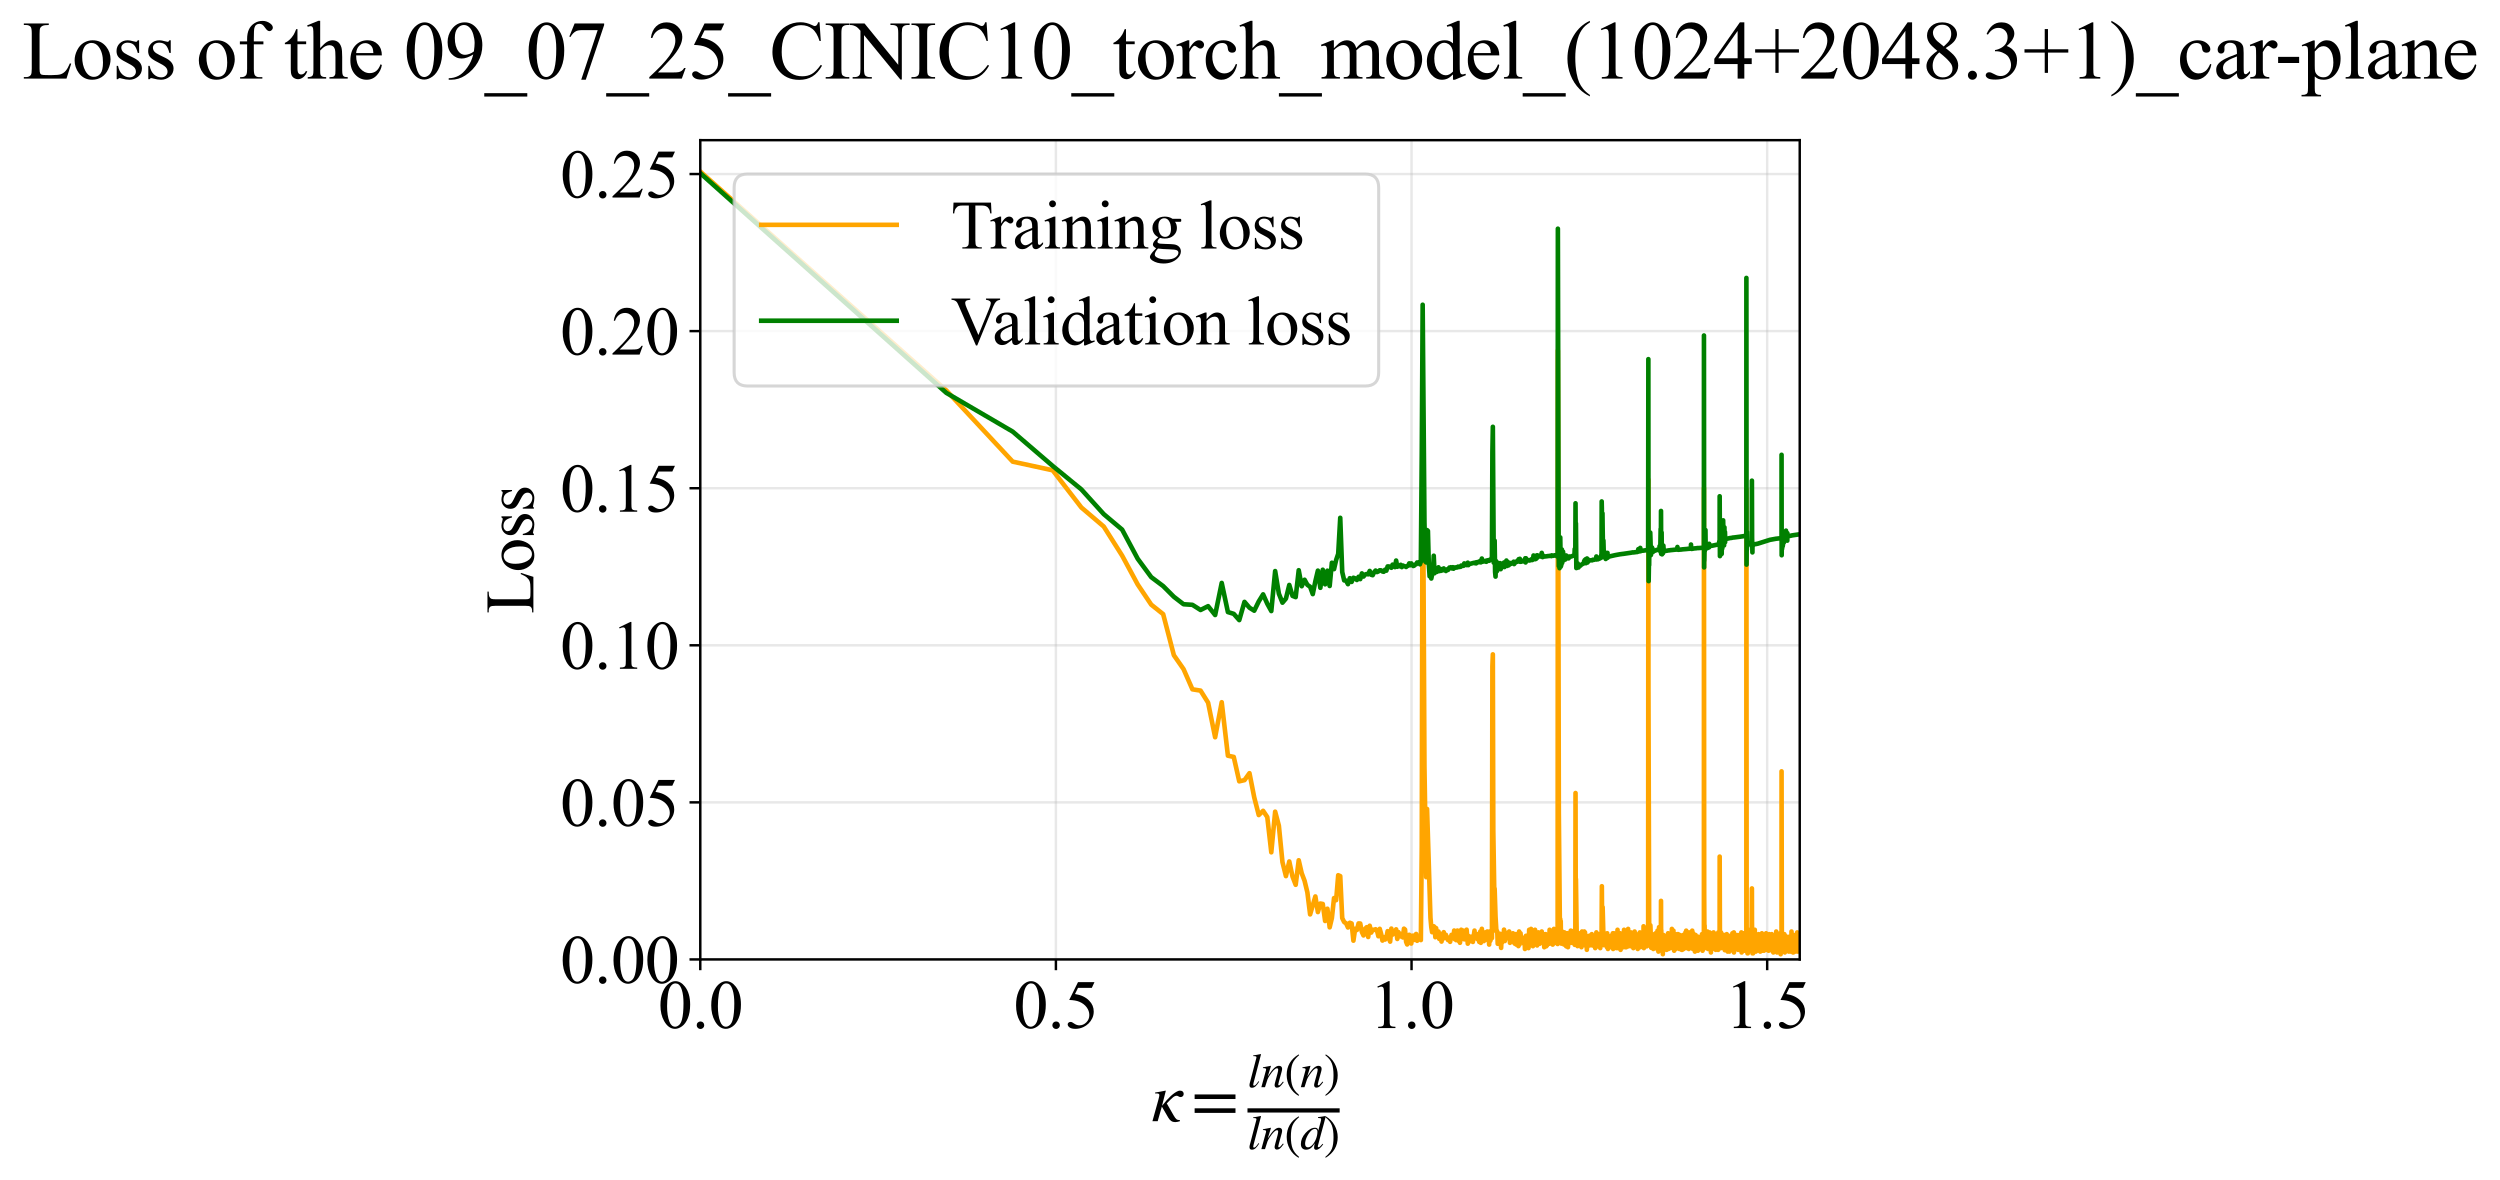 <?xml version="1.0" encoding="utf-8" standalone="no"?>
<!DOCTYPE svg PUBLIC "-//W3C//DTD SVG 1.1//EN"
  "http://www.w3.org/Graphics/SVG/1.1/DTD/svg11.dtd">
<svg xmlns:xlink="http://www.w3.org/1999/xlink" width="812.035pt" height="383.266pt" viewBox="0 0 812.035 383.266" xmlns="http://www.w3.org/2000/svg" version="1.1">
 <defs>
  <style type="text/css">*{stroke-linejoin: round; stroke-linecap: butt}</style>
 </defs>
 <g id="figure_1">
  <g id="patch_1">
   <path d="M 0 383.266 
L 812.035 383.266 
L 812.035 0 
L 0 0 
z
" style="fill: #ffffff"/>
  </g>
  <g id="axes_1">
   <g id="patch_2">
    <path d="M 227.457 311.644 
L 584.577 311.644 
L 584.577 45.532 
L 227.457 45.532 
z
" style="fill: #ffffff"/>
   </g>
   <g id="matplotlib.axis_1">
    <g id="xtick_1">
     <g id="line2d_1">
      <path d="M 227.457 311.644 
L 227.457 45.532 
" clip-path="url(#p35942461e7)" style="fill: none; stroke: #b0b0b0; stroke-opacity: 0.3; stroke-width: 0.8; stroke-linecap: square"/>
     </g>
     <g id="line2d_2">
      <defs>
       <path id="mca751e7981" d="M 0 0 
L 0 3.5 
" style="stroke: #000000; stroke-width: 0.8"/>
      </defs>
      <g>
       <use xlink:href="#mca751e7981" x="227.457" y="311.644" style="stroke: #000000; stroke-width: 0.8"/>
      </g>
     </g>
     <g id="text_1">
      <!-- 0.0 -->
      <g transform="translate(213.707 333.92) scale(0.22 -0.22)">
       <defs>
        <path id="TimesNewRomanPSMT-30" d="M 231 2094 
Q 231 2819 450 3342 
Q 669 3866 1031 4122 
Q 1313 4325 1613 4325 
Q 2100 4325 2488 3828 
Q 2972 3213 2972 2159 
Q 2972 1422 2759 906 
Q 2547 391 2217 158 
Q 1888 -75 1581 -75 
Q 975 -75 572 641 
Q 231 1244 231 2094 
z
M 844 2016 
Q 844 1141 1059 588 
Q 1238 122 1591 122 
Q 1759 122 1940 273 
Q 2122 425 2216 781 
Q 2359 1319 2359 2297 
Q 2359 3022 2209 3506 
Q 2097 3866 1919 4016 
Q 1791 4119 1609 4119 
Q 1397 4119 1231 3928 
Q 1006 3669 925 3112 
Q 844 2556 844 2016 
z
" transform="scale(0.016)"/>
        <path id="TimesNewRomanPSMT-2e" d="M 800 606 
Q 947 606 1047 504 
Q 1147 403 1147 259 
Q 1147 116 1045 14 
Q 944 -88 800 -88 
Q 656 -88 554 14 
Q 453 116 453 259 
Q 453 406 554 506 
Q 656 606 800 606 
z
" transform="scale(0.016)"/>
       </defs>
       <use xlink:href="#TimesNewRomanPSMT-30"/>
       <use xlink:href="#TimesNewRomanPSMT-2e" transform="translate(50 0)"/>
       <use xlink:href="#TimesNewRomanPSMT-30" transform="translate(75 0)"/>
      </g>
     </g>
    </g>
    <g id="xtick_2">
     <g id="line2d_3">
      <path d="M 342.973 311.644 
L 342.973 45.532 
" clip-path="url(#p35942461e7)" style="fill: none; stroke: #b0b0b0; stroke-opacity: 0.3; stroke-width: 0.8; stroke-linecap: square"/>
     </g>
     <g id="line2d_4">
      <g>
       <use xlink:href="#mca751e7981" x="342.973" y="311.644" style="stroke: #000000; stroke-width: 0.8"/>
      </g>
     </g>
     <g id="text_2">
      <!-- 0.5 -->
      <g transform="translate(329.223 333.92) scale(0.22 -0.22)">
       <defs>
        <path id="TimesNewRomanPSMT-35" d="M 2778 4238 
L 2534 3706 
L 1259 3706 
L 981 3138 
Q 1809 3016 2294 2522 
Q 2709 2097 2709 1522 
Q 2709 1188 2573 903 
Q 2438 619 2231 419 
Q 2025 219 1772 97 
Q 1413 -75 1034 -75 
Q 653 -75 479 54 
Q 306 184 306 341 
Q 306 428 378 495 
Q 450 563 559 563 
Q 641 563 702 538 
Q 763 513 909 409 
Q 1144 247 1384 247 
Q 1750 247 2026 523 
Q 2303 800 2303 1197 
Q 2303 1581 2056 1914 
Q 1809 2247 1375 2428 
Q 1034 2569 447 2591 
L 1259 4238 
L 2778 4238 
z
" transform="scale(0.016)"/>
       </defs>
       <use xlink:href="#TimesNewRomanPSMT-30"/>
       <use xlink:href="#TimesNewRomanPSMT-2e" transform="translate(50 0)"/>
       <use xlink:href="#TimesNewRomanPSMT-35" transform="translate(75 0)"/>
      </g>
     </g>
    </g>
    <g id="xtick_3">
     <g id="line2d_5">
      <path d="M 458.489 311.644 
L 458.489 45.532 
" clip-path="url(#p35942461e7)" style="fill: none; stroke: #b0b0b0; stroke-opacity: 0.3; stroke-width: 0.8; stroke-linecap: square"/>
     </g>
     <g id="line2d_6">
      <g>
       <use xlink:href="#mca751e7981" x="458.489" y="311.644" style="stroke: #000000; stroke-width: 0.8"/>
      </g>
     </g>
     <g id="text_3">
      <!-- 1.0 -->
      <g transform="translate(444.739 333.92) scale(0.22 -0.22)">
       <defs>
        <path id="TimesNewRomanPSMT-31" d="M 750 3822 
L 1781 4325 
L 1884 4325 
L 1884 747 
Q 1884 391 1914 303 
Q 1944 216 2037 169 
Q 2131 122 2419 116 
L 2419 0 
L 825 0 
L 825 116 
Q 1125 122 1212 167 
Q 1300 213 1334 289 
Q 1369 366 1369 747 
L 1369 3034 
Q 1369 3497 1338 3628 
Q 1316 3728 1258 3775 
Q 1200 3822 1119 3822 
Q 1003 3822 797 3725 
L 750 3822 
z
" transform="scale(0.016)"/>
       </defs>
       <use xlink:href="#TimesNewRomanPSMT-31"/>
       <use xlink:href="#TimesNewRomanPSMT-2e" transform="translate(50 0)"/>
       <use xlink:href="#TimesNewRomanPSMT-30" transform="translate(75 0)"/>
      </g>
     </g>
    </g>
    <g id="xtick_4">
     <g id="line2d_7">
      <path d="M 574.005 311.644 
L 574.005 45.532 
" clip-path="url(#p35942461e7)" style="fill: none; stroke: #b0b0b0; stroke-opacity: 0.3; stroke-width: 0.8; stroke-linecap: square"/>
     </g>
     <g id="line2d_8">
      <g>
       <use xlink:href="#mca751e7981" x="574.005" y="311.644" style="stroke: #000000; stroke-width: 0.8"/>
      </g>
     </g>
     <g id="text_4">
      <!-- 1.5 -->
      <g transform="translate(560.255 333.92) scale(0.22 -0.22)">
       <use xlink:href="#TimesNewRomanPSMT-31"/>
       <use xlink:href="#TimesNewRomanPSMT-2e" transform="translate(50 0)"/>
       <use xlink:href="#TimesNewRomanPSMT-35" transform="translate(75 0)"/>
      </g>
     </g>
    </g>
    <g id="text_5">
     <!-- $\kappa  = \frac{ln(n)}{ln(d)}$ -->
     <g transform="translate(374.007 364.186) scale(0.22 -0.22)">
      <defs>
       <path id="STIXGeneral-Italic-3ba" d="M 979 1440 
L 998 1446 
Q 1850 2541 2464 2790 
Q 2547 2822 2630 2822 
Q 2797 2822 2886 2736 
Q 2976 2650 2976 2522 
Q 2976 2387 2893 2307 
Q 2810 2227 2682 2227 
Q 2605 2227 2502 2288 
Q 2400 2349 2336 2349 
Q 2170 2349 1990 2205 
Q 1811 2061 1414 1645 
L 2042 544 
Q 2202 262 2310 182 
Q 2419 102 2624 102 
L 2624 0 
Q 2374 -83 2182 -83 
Q 1786 -83 1555 326 
L 960 1350 
L 576 0 
L 90 0 
L 640 1978 
Q 730 2317 730 2406 
Q 730 2560 518 2560 
L 339 2560 
L 339 2650 
Q 678 2694 1306 2822 
L 1325 2803 
L 979 1440 
z
" transform="scale(0.016)"/>
       <path id="STIXGeneral-Regular-3d" d="M 4077 2048 
L 307 2048 
L 307 2470 
L 4077 2470 
L 4077 2048 
z
M 4077 768 
L 307 768 
L 307 1190 
L 4077 1190 
L 4077 768 
z
" transform="scale(0.016)"/>
       <path id="STIXGeneral-Italic-6c" d="M 1786 4339 
L 806 595 
Q 755 410 755 320 
Q 755 205 864 205 
Q 1037 205 1293 570 
L 1453 794 
L 1542 730 
Q 1254 275 1046 102 
Q 838 -70 576 -70 
Q 262 -70 262 288 
Q 262 397 288 480 
L 1165 3834 
Q 1184 3898 1184 3955 
Q 1184 4096 870 4096 
L 755 4096 
L 755 4198 
Q 1203 4250 1747 4371 
L 1786 4339 
z
" transform="scale(0.016)"/>
       <path id="STIXGeneral-Italic-6e" d="M 2944 749 
L 3034 666 
Q 2707 218 2534 80 
Q 2362 -58 2138 -58 
Q 2010 -58 1923 28 
Q 1837 115 1837 288 
Q 1837 390 1939 768 
L 2221 1805 
Q 2310 2150 2310 2310 
Q 2310 2496 2157 2496 
Q 1971 2496 1750 2275 
Q 1530 2054 1210 1587 
Q 998 1274 899 1024 
Q 800 774 570 0 
L 90 0 
L 704 2240 
Q 717 2304 717 2349 
Q 717 2445 630 2480 
Q 544 2515 301 2522 
L 301 2624 
Q 550 2675 857 2729 
Q 1165 2784 1338 2822 
L 1363 2810 
L 934 1414 
Q 1408 2170 1753 2496 
Q 2099 2822 2413 2822 
Q 2611 2822 2720 2716 
Q 2829 2611 2829 2432 
Q 2829 2272 2765 2048 
L 2406 749 
Q 2317 429 2317 358 
Q 2317 243 2419 243 
Q 2541 243 2810 582 
Q 2854 634 2944 749 
z
" transform="scale(0.016)"/>
       <path id="STIXGeneral-Regular-28" d="M 1946 -1030 
L 1869 -1133 
Q 1126 -710 716 32 
Q 307 774 307 1613 
Q 307 3386 1888 4326 
L 1946 4224 
Q 1293 3667 1075 3126 
Q 858 2586 858 1632 
Q 858 685 1082 96 
Q 1306 -493 1946 -1030 
z
" transform="scale(0.016)"/>
       <path id="STIXGeneral-Regular-29" d="M 186 4224 
L 262 4326 
Q 992 3891 1408 3148 
Q 1824 2406 1824 1581 
Q 1824 -166 243 -1133 
L 186 -1030 
Q 845 -486 1059 54 
Q 1274 595 1274 1562 
Q 1274 2534 1059 3120 
Q 845 3706 186 4224 
z
" transform="scale(0.016)"/>
       <path id="STIXGeneral-Italic-64" d="M 3334 4371 
L 3373 4333 
L 3123 3360 
L 2739 1958 
Q 2323 429 2323 384 
Q 2323 256 2438 256 
Q 2522 256 2614 336 
Q 2707 416 2963 710 
L 3040 646 
Q 2547 -83 2099 -83 
Q 1978 -83 1907 -6 
Q 1837 70 1837 205 
Q 1837 397 1920 774 
Q 1645 307 1379 118 
Q 1114 -70 781 -70 
Q 461 -70 278 125 
Q 96 320 96 678 
Q 96 1440 713 2131 
Q 1331 2822 1965 2822 
Q 2163 2822 2256 2732 
Q 2349 2643 2381 2451 
L 2387 2451 
L 2675 3494 
Q 2765 3808 2765 3949 
Q 2765 4051 2694 4076 
Q 2624 4102 2355 4115 
L 2355 4224 
Q 2848 4269 3334 4371 
z
M 2278 2310 
Q 2278 2477 2185 2576 
Q 2093 2675 1978 2675 
Q 1677 2675 1395 2381 
Q 1075 2042 864 1571 
Q 653 1101 653 704 
Q 653 486 752 361 
Q 851 237 1024 237 
Q 1312 237 1606 550 
Q 1901 864 2089 1350 
Q 2278 1837 2278 2310 
z
" transform="scale(0.016)"/>
      </defs>
      <use xlink:href="#STIXGeneral-Italic-3ba" transform="translate(0 0.003)"/>
      <use xlink:href="#STIXGeneral-Regular-3d" transform="translate(58.84 0.003)"/>
      <use xlink:href="#STIXGeneral-Italic-6c" transform="translate(141.78 50.192) scale(0.7)"/>
      <use xlink:href="#STIXGeneral-Italic-6e" transform="translate(161.24 50.192) scale(0.7)"/>
      <use xlink:href="#STIXGeneral-Regular-28" transform="translate(196.24 50.192) scale(0.7)"/>
      <use xlink:href="#STIXGeneral-Italic-6e" transform="translate(219.55 50.192) scale(0.7)"/>
      <use xlink:href="#STIXGeneral-Regular-29" transform="translate(254.55 50.192) scale(0.7)"/>
      <use xlink:href="#STIXGeneral-Italic-6c" transform="translate(141.78 -41.258) scale(0.7)"/>
      <use xlink:href="#STIXGeneral-Italic-6e" transform="translate(161.24 -41.258) scale(0.7)"/>
      <use xlink:href="#STIXGeneral-Regular-28" transform="translate(196.24 -41.258) scale(0.7)"/>
      <use xlink:href="#STIXGeneral-Italic-64" transform="translate(219.55 -41.258) scale(0.7)"/>
      <use xlink:href="#STIXGeneral-Regular-29" transform="translate(254.55 -41.258) scale(0.7)"/>
      <path d="M 141.78 12.8 
L 141.78 19.05 
L 277.86 19.05 
L 277.86 12.8 
L 141.78 12.8 
z
"/>
     </g>
    </g>
   </g>
   <g id="matplotlib.axis_2">
    <g id="ytick_1">
     <g id="line2d_9">
      <path d="M 227.457 311.644 
L 584.577 311.644 
" clip-path="url(#p35942461e7)" style="fill: none; stroke: #b0b0b0; stroke-opacity: 0.3; stroke-width: 0.8; stroke-linecap: square"/>
     </g>
     <g id="line2d_10">
      <defs>
       <path id="m195e820cc6" d="M 0 0 
L -3.5 0 
" style="stroke: #000000; stroke-width: 0.8"/>
      </defs>
      <g>
       <use xlink:href="#m195e820cc6" x="227.457" y="311.644" style="stroke: #000000; stroke-width: 0.8"/>
      </g>
     </g>
     <g id="text_6">
      <!-- 0.00 -->
      <g transform="translate(181.957 319.282) scale(0.22 -0.22)">
       <use xlink:href="#TimesNewRomanPSMT-30"/>
       <use xlink:href="#TimesNewRomanPSMT-2e" transform="translate(50 0)"/>
       <use xlink:href="#TimesNewRomanPSMT-30" transform="translate(75 0)"/>
       <use xlink:href="#TimesNewRomanPSMT-30" transform="translate(125 0)"/>
      </g>
     </g>
    </g>
    <g id="ytick_2">
     <g id="line2d_11">
      <path d="M 227.457 260.621 
L 584.577 260.621 
" clip-path="url(#p35942461e7)" style="fill: none; stroke: #b0b0b0; stroke-opacity: 0.3; stroke-width: 0.8; stroke-linecap: square"/>
     </g>
     <g id="line2d_12">
      <g>
       <use xlink:href="#m195e820cc6" x="227.457" y="260.621" style="stroke: #000000; stroke-width: 0.8"/>
      </g>
     </g>
     <g id="text_7">
      <!-- 0.05 -->
      <g transform="translate(181.957 268.259) scale(0.22 -0.22)">
       <use xlink:href="#TimesNewRomanPSMT-30"/>
       <use xlink:href="#TimesNewRomanPSMT-2e" transform="translate(50 0)"/>
       <use xlink:href="#TimesNewRomanPSMT-30" transform="translate(75 0)"/>
       <use xlink:href="#TimesNewRomanPSMT-35" transform="translate(125 0)"/>
      </g>
     </g>
    </g>
    <g id="ytick_3">
     <g id="line2d_13">
      <path d="M 227.457 209.598 
L 584.577 209.598 
" clip-path="url(#p35942461e7)" style="fill: none; stroke: #b0b0b0; stroke-opacity: 0.3; stroke-width: 0.8; stroke-linecap: square"/>
     </g>
     <g id="line2d_14">
      <g>
       <use xlink:href="#m195e820cc6" x="227.457" y="209.598" style="stroke: #000000; stroke-width: 0.8"/>
      </g>
     </g>
     <g id="text_8">
      <!-- 0.10 -->
      <g transform="translate(181.957 217.236) scale(0.22 -0.22)">
       <use xlink:href="#TimesNewRomanPSMT-30"/>
       <use xlink:href="#TimesNewRomanPSMT-2e" transform="translate(50 0)"/>
       <use xlink:href="#TimesNewRomanPSMT-31" transform="translate(75 0)"/>
       <use xlink:href="#TimesNewRomanPSMT-30" transform="translate(125 0)"/>
      </g>
     </g>
    </g>
    <g id="ytick_4">
     <g id="line2d_15">
      <path d="M 227.457 158.575 
L 584.577 158.575 
" clip-path="url(#p35942461e7)" style="fill: none; stroke: #b0b0b0; stroke-opacity: 0.3; stroke-width: 0.8; stroke-linecap: square"/>
     </g>
     <g id="line2d_16">
      <g>
       <use xlink:href="#m195e820cc6" x="227.457" y="158.575" style="stroke: #000000; stroke-width: 0.8"/>
      </g>
     </g>
     <g id="text_9">
      <!-- 0.15 -->
      <g transform="translate(181.957 166.213) scale(0.22 -0.22)">
       <use xlink:href="#TimesNewRomanPSMT-30"/>
       <use xlink:href="#TimesNewRomanPSMT-2e" transform="translate(50 0)"/>
       <use xlink:href="#TimesNewRomanPSMT-31" transform="translate(75 0)"/>
       <use xlink:href="#TimesNewRomanPSMT-35" transform="translate(125 0)"/>
      </g>
     </g>
    </g>
    <g id="ytick_5">
     <g id="line2d_17">
      <path d="M 227.457 107.552 
L 584.577 107.552 
" clip-path="url(#p35942461e7)" style="fill: none; stroke: #b0b0b0; stroke-opacity: 0.3; stroke-width: 0.8; stroke-linecap: square"/>
     </g>
     <g id="line2d_18">
      <g>
       <use xlink:href="#m195e820cc6" x="227.457" y="107.552" style="stroke: #000000; stroke-width: 0.8"/>
      </g>
     </g>
     <g id="text_10">
      <!-- 0.20 -->
      <g transform="translate(181.957 115.19) scale(0.22 -0.22)">
       <defs>
        <path id="TimesNewRomanPSMT-32" d="M 2934 816 
L 2638 0 
L 138 0 
L 138 116 
Q 1241 1122 1691 1759 
Q 2141 2397 2141 2925 
Q 2141 3328 1894 3587 
Q 1647 3847 1303 3847 
Q 991 3847 742 3664 
Q 494 3481 375 3128 
L 259 3128 
Q 338 3706 661 4015 
Q 984 4325 1469 4325 
Q 1984 4325 2329 3994 
Q 2675 3663 2675 3213 
Q 2675 2891 2525 2569 
Q 2294 2063 1775 1497 
Q 997 647 803 472 
L 1909 472 
Q 2247 472 2383 497 
Q 2519 522 2628 598 
Q 2738 675 2819 816 
L 2934 816 
z
" transform="scale(0.016)"/>
       </defs>
       <use xlink:href="#TimesNewRomanPSMT-30"/>
       <use xlink:href="#TimesNewRomanPSMT-2e" transform="translate(50 0)"/>
       <use xlink:href="#TimesNewRomanPSMT-32" transform="translate(75 0)"/>
       <use xlink:href="#TimesNewRomanPSMT-30" transform="translate(125 0)"/>
      </g>
     </g>
    </g>
    <g id="ytick_6">
     <g id="line2d_19">
      <path d="M 227.457 56.529 
L 584.577 56.529 
" clip-path="url(#p35942461e7)" style="fill: none; stroke: #b0b0b0; stroke-opacity: 0.3; stroke-width: 0.8; stroke-linecap: square"/>
     </g>
     <g id="line2d_20">
      <g>
       <use xlink:href="#m195e820cc6" x="227.457" y="56.529" style="stroke: #000000; stroke-width: 0.8"/>
      </g>
     </g>
     <g id="text_11">
      <!-- 0.25 -->
      <g transform="translate(181.957 64.167) scale(0.22 -0.22)">
       <use xlink:href="#TimesNewRomanPSMT-30"/>
       <use xlink:href="#TimesNewRomanPSMT-2e" transform="translate(50 0)"/>
       <use xlink:href="#TimesNewRomanPSMT-32" transform="translate(75 0)"/>
       <use xlink:href="#TimesNewRomanPSMT-35" transform="translate(125 0)"/>
      </g>
     </g>
    </g>
    <g id="text_12">
     <!-- Loss -->
     <g transform="translate(173.251 199.369) rotate(-90) scale(0.22 -0.22)">
      <defs>
       <path id="TimesNewRomanPSMT-4c" d="M 3669 1172 
L 3772 1150 
L 3409 0 
L 128 0 
L 128 116 
L 288 116 
Q 556 116 672 291 
Q 738 391 738 753 
L 738 3488 
Q 738 3884 650 3984 
Q 528 4122 288 4122 
L 128 4122 
L 128 4238 
L 2047 4238 
L 2047 4122 
Q 1709 4125 1573 4059 
Q 1438 3994 1388 3894 
Q 1338 3794 1338 3416 
L 1338 753 
Q 1338 494 1388 397 
Q 1425 331 1503 300 
Q 1581 269 1991 269 
L 2300 269 
Q 2788 269 2984 341 
Q 3181 413 3343 595 
Q 3506 778 3669 1172 
z
" transform="scale(0.016)"/>
       <path id="TimesNewRomanPSMT-6f" d="M 1600 2947 
Q 2250 2947 2644 2453 
Q 2978 2031 2978 1484 
Q 2978 1100 2793 706 
Q 2609 313 2286 112 
Q 1963 -88 1566 -88 
Q 919 -88 538 428 
Q 216 863 216 1403 
Q 216 1797 411 2186 
Q 606 2575 925 2761 
Q 1244 2947 1600 2947 
z
M 1503 2744 
Q 1338 2744 1170 2645 
Q 1003 2547 900 2300 
Q 797 2053 797 1666 
Q 797 1041 1045 587 
Q 1294 134 1700 134 
Q 2003 134 2200 384 
Q 2397 634 2397 1244 
Q 2397 2006 2069 2444 
Q 1847 2744 1503 2744 
z
" transform="scale(0.016)"/>
       <path id="TimesNewRomanPSMT-73" d="M 2050 2947 
L 2050 1972 
L 1947 1972 
Q 1828 2431 1642 2597 
Q 1456 2763 1169 2763 
Q 950 2763 815 2647 
Q 681 2531 681 2391 
Q 681 2216 781 2091 
Q 878 1963 1175 1819 
L 1631 1597 
Q 2266 1288 2266 781 
Q 2266 391 1970 151 
Q 1675 -88 1309 -88 
Q 1047 -88 709 6 
Q 606 38 541 38 
Q 469 38 428 -44 
L 325 -44 
L 325 978 
L 428 978 
Q 516 541 762 319 
Q 1009 97 1316 97 
Q 1531 97 1667 223 
Q 1803 350 1803 528 
Q 1803 744 1651 891 
Q 1500 1038 1047 1263 
Q 594 1488 453 1669 
Q 313 1847 313 2119 
Q 313 2472 555 2709 
Q 797 2947 1181 2947 
Q 1350 2947 1591 2875 
Q 1750 2828 1803 2828 
Q 1853 2828 1881 2850 
Q 1909 2872 1947 2947 
L 2050 2947 
z
" transform="scale(0.016)"/>
      </defs>
      <use xlink:href="#TimesNewRomanPSMT-4c"/>
      <use xlink:href="#TimesNewRomanPSMT-6f" transform="translate(61.084 0)"/>
      <use xlink:href="#TimesNewRomanPSMT-73" transform="translate(111.084 0)"/>
      <use xlink:href="#TimesNewRomanPSMT-73" transform="translate(150 0)"/>
     </g>
    </g>
   </g>
   <g id="line2d_21">
    <path d="M 227.457 55.736 
L 307.387 126.831 
L 328.94 149.947 
L 341.921 152.758 
L 351.24 164.843 
L 358.515 171.032 
L 364.483 180.476 
L 369.542 189.849 
L 373.934 196.393 
L 377.814 199.49 
L 381.29 212.823 
L 384.436 217.341 
L 387.311 223.902 
L 389.958 224.32 
L 392.41 228.241 
L 394.694 239.47 
L 396.831 228.098 
L 398.84 245.459 
L 400.734 245.859 
L 402.526 253.782 
L 404.227 253.397 
L 405.846 251.142 
L 407.389 258.991 
L 408.864 264.737 
L 410.277 263.371 
L 411.632 265.391 
L 412.934 276.839 
L 414.187 263.642 
L 415.395 268.198 
L 416.56 280.029 
L 417.687 284.571 
L 418.776 279.814 
L 419.831 284.731 
L 420.853 287.395 
L 421.845 279.428 
L 422.809 283.625 
L 423.745 286.108 
L 424.656 289.862 
L 425.542 297.007 
L 427.247 291.18 
L 428.068 296.254 
L 428.87 293.478 
L 429.652 293.625 
L 430.417 299.145 
L 431.164 295.166 
L 431.895 301.209 
L 432.61 298.204 
L 433.311 291.713 
L 433.996 292.384 
L 434.668 284.289 
L 435.327 284.58 
L 435.973 298.211 
L 436.607 299.511 
L 437.229 299.893 
L 437.839 301.259 
L 438.439 299.728 
L 439.028 299.961 
L 439.606 305.546 
L 440.175 301.668 
L 440.734 302.077 
L 441.284 299.941 
L 441.825 299.973 
L 442.358 302.734 
L 442.882 303.84 
L 443.398 301.747 
L 443.906 301.178 
L 444.406 304.35 
L 444.9 300.702 
L 445.385 302.924 
L 445.864 301.966 
L 446.336 302.056 
L 446.802 301.829 
L 447.261 302.238 
L 447.714 304.101 
L 448.161 301.703 
L 448.602 303.319 
L 449.037 305.511 
L 449.466 304.38 
L 449.89 305.18 
L 450.309 304.7 
L 450.723 302.443 
L 451.131 304.713 
L 451.535 305.851 
L 451.933 301.618 
L 452.327 303.574 
L 452.717 302.686 
L 453.102 303.173 
L 453.482 301.861 
L 453.858 304.985 
L 454.23 302.758 
L 454.962 304.178 
L 455.322 303.312 
L 455.678 304.492 
L 456.03 301.648 
L 456.379 301.944 
L 456.724 305.909 
L 457.066 306.766 
L 457.404 304.536 
L 457.738 303.637 
L 458.07 304.164 
L 458.398 306.473 
L 458.723 303.922 
L 459.044 304.788 
L 459.363 305.299 
L 459.679 303.666 
L 459.991 303.366 
L 460.301 305.588 
L 460.608 304.221 
L 460.912 304.8 
L 461.213 304.226 
L 461.512 305.351 
L 461.808 274.797 
L 462.101 129.224 
L 462.681 248.964 
L 463.25 284.914 
L 463.531 262.771 
L 464.632 298.084 
L 464.902 301.158 
L 465.169 302.784 
L 465.435 300.994 
L 465.698 300.868 
L 465.959 301.111 
L 466.218 304.419 
L 466.475 301.479 
L 466.731 303.753 
L 466.984 302.597 
L 467.235 302.575 
L 467.485 304.97 
L 467.732 303.247 
L 467.978 304.138 
L 468.222 305.831 
L 468.464 304.699 
L 468.705 304.153 
L 468.944 302.785 
L 469.181 304.731 
L 469.416 303.91 
L 469.65 303.634 
L 469.882 304.475 
L 470.112 304.777 
L 470.341 305.358 
L 470.795 304.508 
L 471.019 305.917 
L 471.463 303.661 
L 471.901 304.513 
L 472.118 304.23 
L 472.334 302.248 
L 472.548 305.081 
L 472.761 303.106 
L 472.972 305.371 
L 473.183 305.089 
L 473.391 302.257 
L 473.805 305.655 
L 474.01 304.243 
L 474.214 306.231 
L 474.416 304.812 
L 474.618 301.988 
L 474.818 303.677 
L 475.017 303.956 
L 475.214 302.26 
L 475.411 302.335 
L 475.606 305.096 
L 475.994 305.098 
L 476.186 304.81 
L 476.376 301.973 
L 476.755 306.516 
L 476.943 303.969 
L 477.129 305.95 
L 477.315 304.82 
L 477.499 305.388 
L 477.683 304.255 
L 478.047 304.253 
L 478.228 305.672 
L 478.407 305.955 
L 478.94 302.27 
L 479.116 304.54 
L 479.291 304.259 
L 479.465 303.405 
L 479.638 304.826 
L 479.81 303.409 
L 479.981 305.111 
L 480.152 303.405 
L 480.49 305.959 
L 480.825 302.555 
L 480.991 306.246 
L 481.156 305.115 
L 481.321 301.689 
L 481.484 303.693 
L 481.647 303.694 
L 481.971 305.678 
L 482.131 304.545 
L 482.291 304.828 
L 482.45 302.845 
L 482.608 304.546 
L 482.923 305.107 
L 483.079 302.564 
L 483.234 305.396 
L 483.389 302.848 
L 483.543 304.264 
L 483.696 306.815 
L 483.848 302.562 
L 484 305.681 
L 484.151 305.397 
L 484.302 303.697 
L 484.6 304.706 
L 484.749 216.442 
L 484.896 212.548 
L 485.044 269.757 
L 485.336 288.186 
L 485.481 288.703 
L 485.769 297.703 
L 486.055 302.529 
L 486.197 302.296 
L 486.339 302.684 
L 486.48 306.554 
L 486.62 305.472 
L 486.76 306.535 
L 487.037 303.582 
L 487.175 303.304 
L 487.45 306.171 
L 487.586 307.889 
L 487.722 304.982 
L 487.857 306.205 
L 487.991 304.508 
L 488.125 305.053 
L 488.259 303.116 
L 488.392 305.082 
L 488.524 301.96 
L 488.788 305.661 
L 488.919 302.836 
L 489.049 304.532 
L 489.179 303.949 
L 489.308 304.813 
L 489.437 303.122 
L 489.566 304.239 
L 489.694 303.682 
L 489.821 304.251 
L 489.948 303.117 
L 490.074 304.818 
L 490.2 302.555 
L 490.326 303.69 
L 490.451 306.243 
L 490.575 303.693 
L 490.7 303.693 
L 490.823 304.261 
L 491.069 304.263 
L 491.191 305.112 
L 491.313 304.544 
L 491.435 303.142 
L 491.555 305.678 
L 491.676 305.111 
L 491.796 306.245 
L 491.916 305.394 
L 492.035 306.529 
L 492.154 304.829 
L 492.272 305.402 
L 492.39 303.413 
L 492.508 306.814 
L 492.625 306.531 
L 492.741 303.524 
L 493.089 307.096 
L 493.204 307.316 
L 493.433 302.558 
L 493.547 306.815 
L 493.886 303.138 
L 494.111 305.4 
L 494.222 305.681 
L 494.445 304.561 
L 494.884 305.394 
L 494.994 306.531 
L 495.211 305.121 
L 495.319 308.234 
L 495.534 304.828 
L 495.641 303.971 
L 495.747 304.266 
L 495.853 303.98 
L 495.959 306.248 
L 496.17 305.683 
L 496.275 305.684 
L 496.38 303.7 
L 496.484 307.952 
L 496.588 306.251 
L 496.692 302.007 
L 496.898 305.969 
L 497.205 304.835 
L 497.307 301.718 
L 497.509 305.118 
L 497.61 305.118 
L 497.711 303.691 
L 497.811 304.265 
L 497.911 307.337 
L 498.11 305.966 
L 498.308 302.846 
L 498.406 303.414 
L 498.504 305.975 
L 498.602 301.999 
L 498.7 306.535 
L 498.797 303.417 
L 498.991 306.247 
L 499.183 303.415 
L 499.279 307.102 
L 499.375 306.815 
L 499.565 305.686 
L 499.66 302.849 
L 499.849 304.268 
L 499.943 304.552 
L 500.13 306.536 
L 500.223 304.269 
L 500.316 305.982 
L 500.409 305.398 
L 500.501 303.67 
L 500.593 303.946 
L 500.685 303.698 
L 500.777 302.564 
L 500.868 305.686 
L 500.96 303.417 
L 501.141 304.268 
L 501.232 303.702 
L 501.322 304.269 
L 501.412 303.419 
L 501.591 307.671 
L 501.68 305.12 
L 501.769 305.687 
L 502.035 303.418 
L 502.123 304.553 
L 502.21 307.387 
L 502.385 306.254 
L 502.472 307.104 
L 502.559 304.554 
L 502.732 305.971 
L 502.819 305.971 
L 502.905 305.688 
L 502.99 306.255 
L 503.076 304.838 
L 503.161 305.122 
L 503.246 306.538 
L 503.331 302.003 
L 503.5 305.121 
L 503.585 302.853 
L 503.669 303.138 
L 503.836 304.27 
L 503.92 304.27 
L 504.003 306.255 
L 504.169 305.122 
L 504.251 305.405 
L 504.334 306.822 
L 504.498 304.555 
L 504.579 306.539 
L 504.742 301.72 
L 504.985 305.689 
L 505.066 304.271 
L 505.227 304.838 
L 505.307 302.287 
L 505.466 306.256 
L 505.545 305.405 
L 505.625 302.854 
L 505.704 304.272 
L 505.783 303.137 
L 505.94 306.627 
L 506.018 113.855 
L 506.096 138.156 
L 506.33 264.068 
L 506.638 297.501 
L 506.715 302.44 
L 506.791 298.505 
L 506.868 299.988 
L 506.944 299.205 
L 507.02 304.971 
L 507.096 302.292 
L 507.171 306.509 
L 507.247 304.967 
L 507.322 304.041 
L 507.397 304.205 
L 507.472 303.897 
L 507.547 306.424 
L 507.622 302.686 
L 507.77 306.171 
L 507.918 303.393 
L 507.992 306.794 
L 508.139 302.845 
L 508.286 305.111 
L 508.432 305.961 
L 508.504 304.826 
L 508.577 305.115 
L 508.649 304.546 
L 508.721 307.371 
L 508.865 303.15 
L 509.009 306.247 
L 509.08 303.127 
L 509.151 304.831 
L 509.294 307.668 
L 509.435 304.832 
L 509.506 305.965 
L 509.646 303.129 
L 509.716 305.968 
L 509.786 304.834 
L 509.856 306.249 
L 509.995 304.266 
L 510.064 304.269 
L 510.134 306.252 
L 510.203 302.284 
L 510.272 305.685 
L 510.34 305.119 
L 510.409 303.985 
L 510.478 305.686 
L 510.546 304.269 
L 510.614 305.116 
L 510.682 306.253 
L 510.75 303.419 
L 510.818 305.97 
L 510.886 304.839 
L 511.021 305.685 
L 511.088 304.837 
L 511.155 305.403 
L 511.289 302.285 
L 511.489 306.891 
L 511.555 303.915 
L 511.621 304.682 
L 511.687 304.326 
L 511.753 257.59 
L 511.819 292.085 
L 511.884 285.532 
L 512.146 304.394 
L 512.211 303.538 
L 512.405 307.315 
L 512.534 304.808 
L 512.598 305.841 
L 512.662 304.81 
L 512.727 305.382 
L 512.79 306.513 
L 512.981 304.26 
L 513.045 306.242 
L 513.108 305.394 
L 513.171 306.247 
L 513.234 303.13 
L 513.297 305.679 
L 513.36 304.265 
L 513.423 305.112 
L 513.485 303.413 
L 513.672 307.667 
L 513.858 302.566 
L 513.982 305.963 
L 514.043 304.55 
L 514.105 305.968 
L 514.227 303.133 
L 514.288 306.252 
L 514.349 304.555 
L 514.471 306.251 
L 514.592 302.566 
L 514.773 306.252 
L 514.833 302.851 
L 514.893 307.101 
L 514.953 303.705 
L 515.013 303.698 
L 515.073 306.24 
L 515.132 305.114 
L 515.31 306.802 
L 515.369 306.783 
L 515.428 308.51 
L 515.605 305.97 
L 515.663 306.25 
L 515.722 304.269 
L 515.897 306.537 
L 515.955 304.269 
L 516.013 305.971 
L 516.129 303.987 
L 516.302 307.105 
L 516.473 304.554 
L 516.531 305.688 
L 516.588 304.27 
L 516.701 306.255 
L 516.758 303.704 
L 516.815 305.121 
L 516.871 305.405 
L 517.04 303.42 
L 517.264 307.106 
L 517.32 305.405 
L 517.376 305.689 
L 517.431 305.405 
L 517.542 306.822 
L 517.653 303.989 
L 517.818 305.689 
L 517.927 306.256 
L 517.982 304.555 
L 518.037 304.839 
L 518.146 307.956 
L 518.2 304.555 
L 518.254 305.122 
L 518.308 305.405 
L 518.362 304.272 
L 518.416 305.122 
L 518.47 304.837 
L 518.524 302.848 
L 518.578 305.398 
L 518.631 304.839 
L 518.738 305.121 
L 518.845 304.838 
L 518.951 307.39 
L 519.057 304.838 
L 519.11 305.122 
L 519.163 304.839 
L 519.216 306.539 
L 519.268 304.555 
L 519.321 304.837 
L 519.373 306.823 
L 519.425 304.554 
L 519.478 306.54 
L 519.582 303.419 
L 519.79 307.956 
L 519.945 303.988 
L 520.047 306.823 
L 520.201 306.775 
L 520.303 287.861 
L 520.354 295.946 
L 520.456 299.63 
L 520.557 294.649 
L 520.809 303.997 
L 520.909 306.996 
L 521.009 303.103 
L 521.059 305.28 
L 521.109 303.105 
L 521.258 305.967 
L 521.307 305.682 
L 521.356 305.683 
L 521.455 305.119 
L 521.553 306.813 
L 521.651 303.975 
L 521.7 304.831 
L 521.749 305.68 
L 521.798 304.268 
L 521.847 305.12 
L 521.944 307.671 
L 522.041 303.143 
L 522.089 306.538 
L 522.137 305.944 
L 522.185 305.118 
L 522.282 308.238 
L 522.33 304.554 
L 522.425 304.837 
L 522.473 304.837 
L 522.664 306.255 
L 522.758 304.838 
L 522.806 305.405 
L 522.9 305.972 
L 522.994 304.839 
L 523.182 307.106 
L 523.275 303.988 
L 523.322 307.673 
L 523.368 305.406 
L 523.415 305.689 
L 523.461 304.839 
L 523.554 307.106 
L 523.6 303.705 
L 523.692 304.272 
L 523.784 306.54 
L 523.876 303.138 
L 523.921 304.839 
L 523.967 308.24 
L 524.013 306.256 
L 524.149 305.122 
L 524.194 303.138 
L 524.24 303.422 
L 524.33 306.257 
L 524.375 304.839 
L 524.465 307.39 
L 524.51 307.107 
L 524.555 303.705 
L 524.645 305.123 
L 524.69 305.123 
L 524.779 304.556 
L 524.823 305.973 
L 524.868 304.556 
L 524.956 306.823 
L 525.001 304.272 
L 525.045 307.957 
L 525.133 305.69 
L 525.177 306.824 
L 525.397 302.005 
L 525.44 307.107 
L 525.528 305.406 
L 525.571 307.957 
L 525.615 303.422 
L 525.701 304.84 
L 525.788 306.824 
L 525.874 303.989 
L 525.917 304.556 
L 526.132 307.391 
L 526.26 303.139 
L 526.388 308.525 
L 526.43 306.54 
L 526.473 304.273 
L 526.557 305.123 
L 526.642 303.989 
L 526.726 305.974 
L 526.768 305.123 
L 526.81 303.422 
L 526.852 304.84 
L 526.935 305.974 
L 526.977 304.84 
L 527.06 305.123 
L 527.102 307.674 
L 527.143 305.123 
L 527.185 304.556 
L 527.226 305.974 
L 527.268 303.422 
L 527.309 307.674 
L 527.515 302.005 
L 527.638 307.391 
L 527.679 304.556 
L 527.76 304.84 
L 527.841 305.69 
L 527.882 303.139 
L 527.923 304.556 
L 528.004 307.675 
L 528.044 305.123 
L 528.084 305.123 
L 528.125 304.273 
L 528.165 304.84 
L 528.205 307.674 
L 528.286 307.108 
L 528.326 302.572 
L 528.366 303.989 
L 528.406 307.391 
L 528.446 304.84 
L 528.486 304.556 
L 528.605 307.391 
L 528.565 304.273 
L 528.684 306.541 
L 528.842 301.722 
L 528.921 307.391 
L 528.96 304.84 
L 529.117 306.257 
L 529.156 305.407 
L 529.195 306.824 
L 529.234 306.257 
L 529.273 302.856 
L 529.312 307.108 
L 529.351 304.84 
L 529.506 303.139 
L 529.66 305.974 
L 529.737 302.856 
L 529.891 307.391 
L 530.081 303.706 
L 530.119 305.974 
L 530.195 304.273 
L 530.308 305.69 
L 530.459 304.273 
L 530.497 303.99 
L 530.534 307.958 
L 530.609 305.69 
L 530.646 307.108 
L 530.721 305.974 
L 530.758 304.557 
L 530.795 304.84 
L 530.833 305.974 
L 530.87 304.273 
L 530.907 305.407 
L 530.944 302.572 
L 531.018 305.407 
L 531.055 304.273 
L 531.092 307.391 
L 531.129 305.407 
L 531.165 303.139 
L 531.202 305.407 
L 531.239 306.257 
L 531.276 305.124 
L 531.312 304.273 
L 531.385 304.84 
L 531.458 306.257 
L 531.531 305.691 
L 531.64 304.273 
L 531.749 307.391 
L 531.857 303.99 
L 531.965 308.242 
L 532.001 307.675 
L 532.144 305.69 
L 532.18 304.273 
L 532.251 305.407 
L 532.322 305.123 
L 532.393 306.824 
L 532.429 303.99 
L 532.499 305.407 
L 532.535 306.257 
L 532.57 304.557 
L 532.605 305.124 
L 532.64 302.856 
L 532.676 305.407 
L 532.711 304.557 
L 532.746 307.674 
L 532.816 305.407 
L 532.921 306.824 
L 532.99 307.108 
L 533.025 304.273 
L 533.06 307.391 
L 533.129 306.257 
L 533.199 304.273 
L 533.233 306.257 
L 533.302 306.257 
L 533.337 306.541 
L 533.371 303.706 
L 533.44 305.974 
L 533.543 302.856 
L 533.577 306.824 
L 533.646 305.691 
L 533.68 303.99 
L 533.748 304.557 
L 533.782 304.557 
L 533.816 303.99 
L 533.85 300.872 
L 533.884 305.407 
L 533.918 305.124 
L 533.952 307.958 
L 533.985 304.557 
L 534.019 305.974 
L 534.154 304.84 
L 534.221 304.273 
L 534.288 306.824 
L 534.455 303.99 
L 534.522 306.541 
L 534.588 305.407 
L 534.688 304.273 
L 534.721 304.84 
L 534.853 307.391 
L 534.919 302.856 
L 534.984 305.407 
L 535.05 304.273 
L 535.083 305.407 
L 535.148 306.824 
L 535.181 305.691 
L 535.213 303.706 
L 535.278 305.691 
L 535.311 304.557 
L 535.343 306.824 
L 535.408 155.792 
L 535.44 224.107 
L 535.666 299.216 
L 535.794 307.157 
L 535.826 301.775 
L 535.89 305.331 
L 535.922 306.103 
L 536.05 300.523 
L 536.081 300.807 
L 536.208 304.61 
L 536.334 307.851 
L 536.366 307.218 
L 536.491 305.111 
L 536.617 307.663 
L 536.772 304.549 
L 536.835 306.82 
L 536.866 303.702 
L 536.958 305.403 
L 536.989 305.403 
L 537.02 308.238 
L 537.113 306.821 
L 537.174 303.985 
L 537.236 305.687 
L 537.266 307.672 
L 537.297 304.838 
L 537.327 307.389 
L 537.388 303.421 
L 537.449 306.255 
L 537.48 305.405 
L 537.541 305.689 
L 537.601 304.554 
L 537.662 306.822 
L 537.783 303.137 
L 537.813 305.122 
L 537.873 307.106 
L 537.963 305.973 
L 537.993 305.689 
L 538.023 305.972 
L 538.053 307.106 
L 538.083 305.973 
L 538.202 302.854 
L 538.232 303.988 
L 538.321 307.106 
L 538.351 306.54 
L 538.381 302.288 
L 538.44 308.524 
L 538.558 302.855 
L 538.676 309.091 
L 538.822 303.705 
L 538.851 303.989 
L 538.881 301.154 
L 538.939 305.406 
L 539.113 308.24 
L 539.171 305.406 
L 539.229 306.54 
L 539.258 307.11 
L 539.287 306.256 
L 539.431 304.524 
L 539.459 305.936 
L 539.488 302.456 
L 539.517 292.618 
L 539.545 303.032 
L 539.574 302.412 
L 539.602 302.14 
L 539.631 306.135 
L 539.716 303.603 
L 539.745 306.353 
L 539.83 305.722 
L 539.858 303.848 
L 539.915 305.326 
L 539.972 306.726 
L 540 303.939 
L 540.056 306.822 
L 540.084 305.963 
L 540.112 309.937 
L 540.169 304.834 
L 540.225 305.12 
L 540.253 307.102 
L 540.309 303.702 
L 540.42 307.103 
L 540.448 306.537 
L 540.504 304.27 
L 540.532 304.554 
L 540.587 307.957 
L 540.615 305.973 
L 540.726 303.988 
L 540.863 308.241 
L 541 304.556 
L 541.083 306.824 
L 541.11 305.123 
L 541.273 306.257 
L 541.3 303.989 
L 541.328 308.524 
L 541.355 306.257 
L 541.382 307.39 
L 541.436 305.69 
L 541.49 303.989 
L 541.517 307.674 
L 541.598 303.706 
L 541.678 307.391 
L 541.732 306.824 
L 541.759 307.107 
L 541.812 303.139 
L 541.892 305.123 
L 541.919 304.84 
L 541.972 308.241 
L 542.052 306.257 
L 542.105 306.54 
L 542.131 304.556 
L 542.158 307.674 
L 542.237 306.257 
L 542.29 305.974 
L 542.316 307.391 
L 542.342 304.557 
L 542.395 305.973 
L 542.421 304.273 
L 542.447 306.541 
L 542.5 304.84 
L 542.578 307.958 
L 542.63 306.824 
L 542.683 303.423 
L 542.761 304.84 
L 542.787 306.541 
L 542.813 304.556 
L 542.838 305.974 
L 542.89 303.423 
L 542.916 304.84 
L 542.942 307.391 
L 543.019 304.84 
L 543.045 301.722 
L 543.071 305.69 
L 543.122 303.99 
L 543.148 307.675 
L 543.225 305.974 
L 543.251 305.974 
L 543.276 306.541 
L 543.302 305.407 
L 543.353 305.974 
L 543.455 304.557 
L 543.404 307.108 
L 543.48 304.84 
L 543.556 302.289 
L 543.582 307.675 
L 543.683 305.407 
L 543.708 305.974 
L 543.759 305.69 
L 543.784 308.808 
L 543.809 305.407 
L 543.884 305.69 
L 543.96 305.124 
L 543.985 307.675 
L 544.085 303.423 
L 544.11 305.69 
L 544.16 304.557 
L 544.309 308.242 
L 544.358 304.273 
L 544.432 304.84 
L 544.457 307.391 
L 544.531 306.541 
L 544.556 305.974 
L 544.58 307.675 
L 544.605 307.675 
L 544.703 304.273 
L 544.728 305.124 
L 544.752 307.675 
L 544.777 303.423 
L 544.825 305.69 
L 544.85 305.407 
L 544.923 307.108 
L 544.947 305.407 
L 544.972 304.273 
L 544.996 306.541 
L 545.044 304.84 
L 545.069 305.974 
L 545.093 303.423 
L 545.141 305.691 
L 545.166 305.124 
L 545.19 306.257 
L 545.214 307.391 
L 545.238 305.407 
L 545.286 305.691 
L 545.31 306.541 
L 545.334 304.273 
L 545.358 303.99 
L 545.478 308.242 
L 545.622 303.706 
L 545.764 308.242 
L 545.859 304.273 
L 545.883 305.124 
L 545.906 307.391 
L 545.977 304.84 
L 546.001 304.557 
L 546.048 307.675 
L 546.142 307.108 
L 546.212 308.525 
L 546.283 304.84 
L 546.399 308.525 
L 546.376 304.557 
L 546.422 307.391 
L 546.469 304.84 
L 546.515 307.675 
L 546.562 305.407 
L 546.608 307.675 
L 546.631 304.557 
L 546.654 305.691 
L 546.677 303.706 
L 546.724 305.974 
L 546.747 304.84 
L 546.793 304.273 
L 546.885 308.242 
L 547.022 304.557 
L 547.045 307.958 
L 547.136 305.691 
L 547.182 303.99 
L 547.227 307.675 
L 547.25 304.273 
L 547.341 304.84 
L 547.363 306.541 
L 547.431 306.258 
L 547.454 302.856 
L 547.521 306.825 
L 547.544 304.557 
L 547.589 307.391 
L 547.656 305.974 
L 547.701 302.289 
L 547.723 306.541 
L 547.768 305.691 
L 547.79 305.407 
L 547.835 307.108 
L 547.857 304.557 
L 547.88 305.124 
L 547.924 305.974 
L 547.946 307.958 
L 547.969 303.14 
L 548.013 305.407 
L 548.035 304.557 
L 548.057 307.391 
L 548.102 305.691 
L 548.124 305.691 
L 548.146 305.407 
L 548.168 306.258 
L 548.19 306.258 
L 548.234 307.391 
L 548.256 307.108 
L 548.278 304.273 
L 548.322 307.391 
L 548.366 305.691 
L 548.388 307.675 
L 548.432 305.407 
L 548.476 305.974 
L 548.541 308.242 
L 548.607 307.391 
L 548.672 302.856 
L 548.737 305.124 
L 548.802 307.958 
L 548.824 304.84 
L 548.846 305.407 
L 548.867 306.541 
L 548.954 306.258 
L 548.997 307.391 
L 549.04 304.84 
L 549.061 306.541 
L 549.104 304.273 
L 549.169 306.258 
L 549.254 303.988 
L 549.212 307.108 
L 549.276 305.974 
L 549.297 305.974 
L 549.34 307.675 
L 549.361 303.706 
L 549.446 305.407 
L 549.489 303.99 
L 549.595 307.675 
L 549.531 303.14 
L 549.616 306.258 
L 549.658 302.289 
L 549.679 307.391 
L 549.721 303.99 
L 549.743 307.392 
L 549.827 305.691 
L 549.848 303.99 
L 549.869 308.242 
L 549.911 307.391 
L 549.932 307.675 
L 549.994 303.14 
L 550.057 303.423 
L 550.078 307.391 
L 550.182 306.825 
L 550.224 304.84 
L 550.286 305.974 
L 550.307 306.258 
L 550.327 304.273 
L 550.389 307.108 
L 550.41 305.974 
L 550.472 304.273 
L 550.534 309.092 
L 550.636 303.99 
L 550.718 307.675 
L 550.739 307.392 
L 550.759 303.707 
L 550.841 308.242 
L 550.922 305.691 
L 550.963 305.974 
L 550.983 307.675 
L 551.024 304.557 
L 551.064 306.258 
L 551.085 304.273 
L 551.145 306.541 
L 551.165 305.407 
L 551.226 307.675 
L 551.286 307.108 
L 551.367 304.557 
L 551.387 306.541 
L 551.447 306.541 
L 551.467 306.825 
L 551.487 304.273 
L 551.507 308.809 
L 551.567 304.84 
L 551.607 304.273 
L 551.686 306.825 
L 551.746 304.557 
L 551.825 305.974 
L 551.865 305.124 
L 551.884 307.958 
L 551.924 304.84 
L 551.963 307.392 
L 552.081 304.557 
L 552.179 307.108 
L 552.199 304.557 
L 552.238 307.392 
L 552.297 305.407 
L 552.316 304.84 
L 552.336 306.541 
L 552.355 307.958 
L 552.375 304.84 
L 552.433 307.108 
L 552.472 305.124 
L 552.53 305.691 
L 552.549 307.675 
L 552.588 304.84 
L 552.627 306.541 
L 552.723 304.84 
L 552.665 307.675 
L 552.742 305.124 
L 552.762 305.974 
L 552.819 304.557 
L 552.839 303.423 
L 552.858 307.958 
L 552.896 304.84 
L 552.954 304.557 
L 553.011 308.809 
L 553.106 305.407 
L 553.125 306.258 
L 553.144 306.541 
L 553.163 304.273 
L 553.182 307.108 
L 553.239 306.825 
L 553.315 305.691 
L 553.334 308.242 
L 553.353 304.557 
L 553.428 307.675 
L 553.447 303.984 
L 553.466 158.56 
L 553.541 290.21 
L 553.635 306.512 
L 553.673 300.577 
L 553.766 306.276 
L 553.804 304.919 
L 553.822 303.985 
L 553.86 306.318 
L 553.878 304.36 
L 553.897 306.903 
L 553.952 304.288 
L 553.99 306.651 
L 554.082 304.767 
L 554.027 306.944 
L 554.101 305.941 
L 554.119 305.928 
L 554.138 306.527 
L 554.156 305.401 
L 554.175 305.684 
L 554.193 303.985 
L 554.267 306.823 
L 554.322 305.997 
L 554.34 303.418 
L 554.395 306.823 
L 554.432 305.973 
L 554.487 307.957 
L 554.523 303.422 
L 554.596 302.572 
L 554.633 307.957 
L 554.705 303.989 
L 554.741 306.54 
L 554.76 308.241 
L 554.778 305.69 
L 554.832 307.107 
L 554.922 303.423 
L 554.958 305.69 
L 554.994 307.391 
L 555.03 306.257 
L 555.048 303.99 
L 555.066 307.674 
L 555.138 305.123 
L 555.192 307.956 
L 555.245 306.257 
L 555.299 302.856 
L 555.317 307.391 
L 555.352 306.257 
L 555.388 304.556 
L 555.459 308.241 
L 555.53 303.422 
L 555.583 304.273 
L 555.689 307.675 
L 555.724 309.375 
L 555.812 304.84 
L 555.917 307.675 
L 555.952 304.273 
L 555.97 307.958 
L 556.04 305.974 
L 556.057 304.557 
L 556.092 307.108 
L 556.144 305.974 
L 556.179 303.139 
L 556.196 307.108 
L 556.266 304.84 
L 556.317 307.391 
L 556.369 306.541 
L 556.473 303.99 
L 556.456 307.108 
L 556.49 305.124 
L 556.559 306.541 
L 556.576 304.273 
L 556.593 302.856 
L 556.61 306.541 
L 556.679 303.423 
L 556.798 307.391 
L 556.815 304.273 
L 556.9 305.124 
L 556.951 308.242 
L 556.968 304.273 
L 557.053 307.958 
L 557.121 303.423 
L 557.171 306.541 
L 557.188 306.824 
L 557.205 304.557 
L 557.222 307.675 
L 557.272 306.541 
L 557.289 308.525 
L 557.339 305.407 
L 557.373 307.958 
L 557.473 303.99 
L 557.49 307.958 
L 557.557 303.423 
L 557.59 305.407 
L 557.657 308.242 
L 557.673 304.557 
L 557.706 306.258 
L 557.723 305.691 
L 557.756 307.391 
L 557.773 307.108 
L 557.789 307.391 
L 557.855 303.423 
L 557.905 306.258 
L 557.921 307.108 
L 557.938 304.273 
L 557.987 306.258 
L 558.053 308.525 
L 558.069 304.557 
L 558.086 308.525 
L 558.119 302.856 
L 558.184 306.258 
L 558.249 303.706 
L 558.233 306.541 
L 558.298 305.124 
L 558.38 307.958 
L 558.347 304.274 
L 558.445 305.973 
L 558.51 307.391 
L 558.558 304.035 
L 558.574 278.235 
L 558.655 304.436 
L 558.671 307.326 
L 558.687 303.082 
L 558.752 307.054 
L 558.768 303.125 
L 558.864 305.121 
L 558.88 304.838 
L 558.896 306.256 
L 558.912 305.122 
L 558.928 307.957 
L 559.008 302.855 
L 559.024 306.823 
L 559.088 307.755 
L 559.135 304.69 
L 559.23 307.904 
L 559.199 303.297 
L 559.246 307.01 
L 559.262 306.813 
L 559.31 303.968 
L 559.325 307.39 
L 559.373 304.807 
L 559.389 307.063 
L 559.467 304.452 
L 559.483 305.968 
L 559.499 306.855 
L 559.53 305.023 
L 559.577 306.095 
L 559.593 305.167 
L 559.656 306.434 
L 559.687 305.919 
L 559.718 304.784 
L 559.734 305.585 
L 559.749 303.698 
L 559.827 306.66 
L 559.843 307.375 
L 559.858 305.098 
L 559.89 305.464 
L 559.905 303.672 
L 559.936 306.804 
L 559.983 306.36 
L 560.045 304.815 
L 560.06 307.939 
L 560.153 308.091 
L 560.168 304.6 
L 560.245 308.642 
L 560.306 307.386 
L 560.337 305.123 
L 560.398 307.675 
L 560.414 305.69 
L 560.46 308.525 
L 560.49 305.407 
L 560.521 305.974 
L 560.566 306.824 
L 560.582 305.407 
L 560.673 307.675 
L 560.703 307.108 
L 560.764 304.84 
L 560.794 306.257 
L 560.824 308.242 
L 560.869 303.423 
L 560.885 306.824 
L 560.9 304.273 
L 560.915 307.958 
L 561.005 304.557 
L 561.02 307.391 
L 561.11 306.824 
L 561.2 304.557 
L 561.17 309.092 
L 561.23 304.84 
L 561.289 307.675 
L 561.304 304.557 
L 561.349 306.258 
L 561.408 305.124 
L 561.393 306.541 
L 561.453 306.258 
L 561.497 305.124 
L 561.512 307.675 
L 561.542 304.557 
L 561.601 305.407 
L 561.66 308.242 
L 561.689 306.258 
L 561.704 303.99 
L 561.719 309.092 
L 561.807 305.124 
L 561.909 308.525 
L 561.88 304.273 
L 561.924 305.691 
L 561.982 307.675 
L 561.968 303.99 
L 562.026 306.258 
L 562.084 305.124 
L 562.099 305.974 
L 562.113 307.675 
L 562.157 305.124 
L 562.215 307.391 
L 562.316 305.691 
L 562.331 306.541 
L 562.388 307.958 
L 562.374 304.84 
L 562.403 305.124 
L 562.417 304.273 
L 562.46 307.675 
L 562.532 308.525 
L 562.547 306.258 
L 562.561 307.958 
L 562.633 303.99 
L 562.675 305.974 
L 562.704 303.14 
L 562.718 307.958 
L 562.747 306.258 
L 562.761 308.242 
L 562.818 303.99 
L 562.847 307.675 
L 562.918 307.958 
L 562.946 303.423 
L 563.017 307.958 
L 563.059 305.407 
L 563.101 307.958 
L 563.158 307.675 
L 563.172 302.856 
L 563.214 309.376 
L 563.27 305.407 
L 563.298 307.958 
L 563.34 304.84 
L 563.382 305.691 
L 563.396 305.691 
L 563.508 307.958 
L 563.424 304.84 
L 563.522 307.108 
L 563.564 304.557 
L 563.647 305.124 
L 563.689 308.242 
L 563.758 306.825 
L 563.772 307.108 
L 563.841 304.84 
L 563.813 308.242 
L 563.882 306.258 
L 563.91 307.675 
L 563.979 304.84 
L 563.993 307.675 
L 564.089 306.541 
L 564.13 303.707 
L 564.157 307.108 
L 564.184 306.825 
L 564.198 307.108 
L 564.212 305.407 
L 564.225 305.974 
L 564.253 305.407 
L 564.28 307.675 
L 564.293 306.258 
L 564.348 307.675 
L 564.389 305.691 
L 564.402 307.108 
L 564.497 304.273 
L 564.47 307.392 
L 564.511 306.825 
L 564.538 305.691 
L 564.551 307.392 
L 564.565 308.525 
L 564.619 305.124 
L 564.646 306.258 
L 564.672 305.691 
L 564.686 306.825 
L 564.726 308.242 
L 564.74 305.124 
L 564.807 307.675 
L 564.927 303.707 
L 564.941 305.691 
L 564.967 308.525 
L 564.981 306.258 
L 564.994 303.99 
L 565.007 307.675 
L 565.087 304.557 
L 565.127 308.242 
L 565.22 307.958 
L 565.326 304.557 
L 565.444 307.958 
L 565.562 303.99 
L 565.641 307.958 
L 565.615 302.856 
L 565.68 307.108 
L 565.693 304.84 
L 565.706 309.376 
L 565.784 305.407 
L 565.849 308.242 
L 565.901 307.392 
L 565.979 305.124 
L 565.966 307.675 
L 565.992 305.407 
L 566.005 308.809 
L 566.07 305.124 
L 566.108 307.108 
L 566.186 304.557 
L 566.211 306.541 
L 566.224 307.392 
L 566.288 305.407 
L 566.301 306.825 
L 566.327 303.14 
L 566.404 307.108 
L 566.416 307.958 
L 566.455 304.84 
L 566.493 306.825 
L 566.582 305.124 
L 566.557 308.242 
L 566.595 305.974 
L 566.684 308.809 
L 566.633 305.691 
L 566.709 307.958 
L 566.797 304.84 
L 566.772 308.242 
L 566.823 306.825 
L 566.861 308.809 
L 566.848 305.974 
L 566.923 307.958 
L 566.986 303.14 
L 567.037 305.974 
L 567.049 305.974 
L 567.062 305.124 
L 567.124 308.242 
L 567.137 306.258 
L 567.199 307.675 
L 567.224 305.407 
L 567.237 304.54 
L 567.249 158.983 
L 567.336 305.648 
L 567.361 303.872 
L 567.386 307.605 
L 567.448 304.791 
L 567.547 303.138 
L 567.559 308.24 
L 567.608 309.658 
L 567.682 305.123 
L 567.695 309.659 
L 567.793 307.107 
L 567.817 308.242 
L 567.903 302.005 
L 567.988 308.242 
L 568.025 307.108 
L 568.098 304.273 
L 568.061 307.675 
L 568.134 306.824 
L 568.183 305.691 
L 568.243 307.958 
L 568.28 305.407 
L 568.352 306.257 
L 568.4 307.675 
L 568.424 305.407 
L 568.448 307.391 
L 568.568 303.99 
L 568.652 308.809 
L 568.712 308.242 
L 568.724 303.99 
L 568.819 305.407 
L 568.914 307.675 
L 568.843 305.124 
L 568.926 306.258 
L 569.044 288.572 
L 569.067 299.581 
L 569.185 307.929 
L 569.197 306.995 
L 569.209 304.827 
L 569.232 309.659 
L 569.303 306.747 
L 569.338 303.987 
L 569.42 309.658 
L 569.536 305.688 
L 569.617 307.958 
L 569.664 304.557 
L 569.641 308.808 
L 569.722 305.974 
L 569.745 308.242 
L 569.803 305.124 
L 569.826 306.257 
L 569.849 305.974 
L 569.86 308.242 
L 569.964 307.675 
L 569.987 302.006 
L 570.01 308.809 
L 570.055 304.273 
L 570.067 308.525 
L 570.17 307.108 
L 570.181 305.124 
L 570.193 308.242 
L 570.284 306.258 
L 570.307 309.092 
L 570.352 307.391 
L 570.397 303.706 
L 570.465 305.974 
L 570.477 305.974 
L 570.499 306.541 
L 570.522 304.84 
L 570.623 308.809 
L 570.635 307.391 
L 570.724 304.557 
L 570.747 306.258 
L 570.769 306.541 
L 570.781 305.407 
L 570.792 308.525 
L 570.814 303.99 
L 570.892 305.691 
L 570.993 307.958 
L 570.948 305.124 
L 571.015 307.391 
L 571.06 303.99 
L 571.093 307.675 
L 571.126 306.825 
L 571.182 305.691 
L 571.193 308.242 
L 571.204 303.423 
L 571.303 305.974 
L 571.314 308.809 
L 571.347 304.84 
L 571.413 307.108 
L 571.49 308.809 
L 571.468 304.84 
L 571.501 305.974 
L 571.622 308.242 
L 571.556 305.124 
L 571.643 307.108 
L 571.72 304.84 
L 571.676 308.809 
L 571.742 306.258 
L 571.763 309.092 
L 571.807 305.407 
L 571.839 308.242 
L 571.85 303.99 
L 571.894 308.525 
L 571.948 306.541 
L 571.991 308.242 
L 571.969 304.557 
L 572.045 307.108 
L 572.099 304.557 
L 572.088 307.958 
L 572.153 306.541 
L 572.207 308.242 
L 572.185 305.974 
L 572.26 306.541 
L 572.282 303.14 
L 572.324 308.809 
L 572.357 306.258 
L 572.453 305.407 
L 572.463 308.809 
L 572.57 304.84 
L 572.665 308.525 
L 572.591 304.273 
L 572.676 306.825 
L 572.792 304.273 
L 572.855 307.958 
L 572.866 303.99 
L 572.908 305.974 
L 572.95 308.809 
L 572.981 305.407 
L 573.013 305.974 
L 573.065 308.242 
L 573.044 304.557 
L 573.128 306.541 
L 573.159 305.407 
L 573.149 307.108 
L 573.211 306.541 
L 573.222 308.242 
L 573.295 304.84 
L 573.315 306.258 
L 573.357 308.242 
L 573.367 304.557 
L 573.46 307.108 
L 573.471 307.392 
L 573.481 304.273 
L 573.502 308.525 
L 573.574 306.258 
L 573.615 307.958 
L 573.646 303.14 
L 573.677 306.541 
L 573.769 305.124 
L 573.749 308.525 
L 573.779 307.392 
L 573.841 308.525 
L 573.8 305.691 
L 573.851 306.541 
L 573.892 307.675 
L 573.943 305.691 
L 573.953 307.958 
L 574.024 305.124 
L 574.055 307.108 
L 574.065 304.84 
L 574.085 308.242 
L 574.166 306.825 
L 574.177 306.825 
L 574.268 307.392 
L 574.278 305.124 
L 574.378 307.392 
L 574.348 304.84 
L 574.388 307.108 
L 574.409 304.84 
L 574.459 308.809 
L 574.499 305.974 
L 574.599 307.958 
L 574.539 303.99 
L 574.609 307.675 
L 574.679 303.423 
L 574.659 307.958 
L 574.709 306.541 
L 574.729 307.958 
L 574.739 305.124 
L 574.818 306.825 
L 574.848 308.242 
L 574.838 305.407 
L 574.917 306.541 
L 574.927 306.541 
L 574.937 308.242 
L 574.977 305.124 
L 575.036 306.541 
L 575.075 308.525 
L 575.115 305.124 
L 575.124 304.84 
L 575.134 306.258 
L 575.144 305.124 
L 575.154 307.958 
L 575.252 304.273 
L 575.36 307.675 
L 575.428 308.525 
L 575.467 304.273 
L 575.525 308.525 
L 575.496 303.423 
L 575.574 306.258 
L 575.613 304.84 
L 575.622 307.108 
L 575.671 305.974 
L 575.719 305.124 
L 575.787 308.242 
L 575.883 303.99 
L 575.816 309.092 
L 575.902 306.825 
L 575.922 303.99 
L 575.941 307.675 
L 575.97 304.557 
L 576.008 309.376 
L 576.075 307.392 
L 576.104 303.99 
L 576.113 308.242 
L 576.18 307.392 
L 576.199 304.557 
L 576.275 305.691 
L 576.323 309.092 
L 576.304 304.84 
L 576.389 306.825 
L 576.398 304.557 
L 576.427 308.242 
L 576.502 304.84 
L 576.625 308.242 
L 576.634 307.959 
L 576.644 303.707 
L 576.738 304.84 
L 576.859 308.242 
L 576.943 302.573 
L 576.971 307.675 
L 577.064 303.99 
L 576.999 309.092 
L 577.083 307.392 
L 577.175 304.84 
L 577.194 309.376 
L 577.268 303.99 
L 577.314 305.691 
L 577.332 307.675 
L 577.35 304.557 
L 577.406 307.108 
L 577.415 303.423 
L 577.488 308.809 
L 577.516 306.258 
L 577.525 306.258 
L 577.534 307.392 
L 577.598 304.84 
L 577.625 305.407 
L 577.653 308.242 
L 577.707 304.274 
L 577.753 306.825 
L 577.835 303.99 
L 577.789 309.092 
L 577.853 305.974 
L 577.925 303.99 
L 577.97 309.092 
L 578.016 304.557 
L 578.088 305.124 
L 578.097 304.84 
L 578.106 307.959 
L 578.115 306.258 
L 578.124 307.959 
L 578.16 304.557 
L 578.204 305.974 
L 578.213 303.14 
L 578.285 309.092 
L 578.312 306.258 
L 578.321 306.258 
L 578.374 309.943 
L 578.365 305.407 
L 578.428 307.392 
L 578.446 308.242 
L 578.544 304.274 
L 578.65 307.959 
L 578.659 306.541 
L 578.668 307.108 
L 578.676 250.545 
L 578.774 308.513 
L 578.897 303.705 
L 578.932 309.091 
L 579.011 305.407 
L 579.02 305.406 
L 579.107 308.808 
L 579.133 306.824 
L 579.185 303.976 
L 579.212 307.391 
L 579.255 308.525 
L 579.246 304.839 
L 579.298 305.974 
L 579.342 304.556 
L 579.316 307.674 
L 579.394 306.257 
L 579.437 307.958 
L 579.446 305.974 
L 579.498 307.108 
L 579.575 303.423 
L 579.541 307.958 
L 579.601 305.974 
L 579.687 308.242 
L 579.661 305.407 
L 579.704 307.108 
L 579.721 305.407 
L 579.738 309.376 
L 579.815 305.974 
L 579.866 308.525 
L 579.901 307.108 
L 579.909 303.99 
L 579.935 307.959 
L 580.011 305.691 
L 580.079 307.958 
L 580.037 304.84 
L 580.121 307.108 
L 580.181 304.557 
L 580.155 308.525 
L 580.231 306.541 
L 580.274 308.809 
L 580.333 304.84 
L 580.341 306.258 
L 580.358 304.273 
L 580.45 307.958 
L 580.467 308.525 
L 580.567 304.84 
L 580.701 308.242 
L 580.776 305.124 
L 580.809 307.392 
L 580.842 305.407 
L 580.883 308.242 
L 580.949 304.557 
L 580.933 308.809 
L 580.999 305.124 
L 581.015 309.092 
L 581.114 305.974 
L 581.164 304.273 
L 581.131 308.525 
L 581.205 304.557 
L 581.303 308.809 
L 581.319 306.258 
L 581.384 304.557 
L 581.368 307.958 
L 581.425 306.258 
L 581.466 305.691 
L 581.474 308.525 
L 581.482 304.273 
L 581.547 308.809 
L 581.579 305.691 
L 581.66 309.092 
L 581.604 305.407 
L 581.693 306.825 
L 581.782 307.675 
L 581.709 303.99 
L 581.798 306.541 
L 581.806 306.541 
L 581.87 305.124 
L 581.838 308.525 
L 581.886 306.541 
L 581.894 308.242 
L 581.902 302.573 
L 581.998 307.392 
L 582.014 304.273 
L 582.03 307.958 
L 582.118 305.691 
L 582.182 309.092 
L 582.15 304.273 
L 582.222 305.974 
L 582.23 305.691 
L 582.253 307.958 
L 582.261 309.092 
L 582.309 304.84 
L 582.341 307.392 
L 582.357 305.407 
L 582.38 309.376 
L 582.451 307.108 
L 582.499 309.376 
L 582.475 305.691 
L 582.53 307.675 
L 582.538 304.273 
L 582.64 305.407 
L 582.695 308.242 
L 582.711 303.707 
L 582.758 307.392 
L 582.781 304.557 
L 582.774 308.525 
L 582.867 304.84 
L 582.883 309.092 
L 582.976 307.675 
L 583.031 304.557 
L 583.116 305.124 
L 583.216 309.092 
L 583.139 304.84 
L 583.24 307.108 
L 583.317 303.99 
L 583.278 308.242 
L 583.355 305.407 
L 583.401 308.809 
L 583.447 305.124 
L 583.47 307.108 
L 583.562 304.557 
L 583.539 307.675 
L 583.577 307.392 
L 583.669 305.407 
L 583.646 308.525 
L 583.699 305.974 
L 583.79 308.525 
L 583.768 302.856 
L 583.821 307.675 
L 583.904 303.14 
L 583.843 308.809 
L 583.934 305.124 
L 583.964 309.092 
L 584.032 304.557 
L 584.047 308.242 
L 584.062 305.691 
L 584.115 308.525 
L 584.152 307.108 
L 584.212 308.809 
L 584.167 305.974 
L 584.235 306.541 
L 584.242 303.707 
L 584.339 307.958 
L 584.377 308.809 
L 584.473 303.99 
L 584.548 309.092 
L 584.577 305.124 
" clip-path="url(#p35942461e7)" style="fill: none; stroke: #ffa500; stroke-width: 1.5; stroke-linecap: square"/>
   </g>
   <g id="line2d_22">
    <path d="M 227.457 56.246 
L 307.387 127.617 
L 328.94 140.195 
L 341.921 151.338 
L 351.24 158.965 
L 358.515 166.998 
L 364.483 172.023 
L 369.542 181.492 
L 373.934 187.457 
L 377.814 190.372 
L 381.29 193.844 
L 384.436 196.266 
L 387.311 196.455 
L 389.958 198.132 
L 392.41 196.895 
L 394.694 199.763 
L 396.831 189.345 
L 398.84 198.806 
L 400.734 199.385 
L 402.526 201.414 
L 404.227 195.502 
L 405.846 197.392 
L 407.389 198.359 
L 408.864 195.348 
L 410.277 193.059 
L 411.632 196.101 
L 412.934 198.479 
L 414.187 185.497 
L 415.395 192.836 
L 416.56 195.758 
L 417.687 194.426 
L 418.776 190.001 
L 419.831 193.543 
L 420.853 193.952 
L 421.845 185.217 
L 422.809 190.412 
L 423.745 188.312 
L 424.656 189.972 
L 425.542 190.586 
L 426.406 192.978 
L 427.247 188.809 
L 428.068 185.35 
L 428.87 190.928 
L 429.652 185.06 
L 430.417 189.801 
L 431.164 185.365 
L 431.895 190.337 
L 432.61 182.787 
L 433.311 184.861 
L 433.996 181.89 
L 434.668 179.89 
L 435.327 168.195 
L 435.973 185.798 
L 436.607 188.521 
L 437.229 188.596 
L 437.839 189.747 
L 438.439 187.806 
L 439.028 189.005 
L 439.606 187.667 
L 440.175 187.86 
L 440.734 188.386 
L 441.284 187.347 
L 441.825 188.107 
L 442.358 186.248 
L 442.882 187.271 
L 443.398 186.618 
L 443.906 186.449 
L 444.406 186.545 
L 444.9 185.447 
L 445.385 186.691 
L 445.864 186.826 
L 446.336 185.87 
L 446.802 185.329 
L 447.261 185.811 
L 447.714 185.607 
L 448.161 185.23 
L 448.602 185.263 
L 449.037 185.635 
L 449.466 185.712 
L 449.89 185.044 
L 450.309 185.359 
L 450.723 183.981 
L 451.131 183.979 
L 451.933 184.417 
L 452.327 183.406 
L 452.717 183.929 
L 453.102 184.203 
L 453.482 182.075 
L 453.858 184.096 
L 454.23 183.821 
L 454.598 183.943 
L 454.962 183.455 
L 455.322 184.198 
L 455.678 183.689 
L 456.03 183.888 
L 456.379 183.945 
L 456.724 184.156 
L 457.066 183.869 
L 457.404 183.733 
L 457.738 182.993 
L 458.07 183.593 
L 458.398 183.001 
L 459.044 183.842 
L 459.363 183.721 
L 459.679 183.359 
L 459.991 183.275 
L 460.301 182.693 
L 460.608 182.851 
L 460.912 182.597 
L 461.213 183.29 
L 461.512 182.418 
L 461.808 147.248 
L 462.101 98.983 
L 462.681 169.617 
L 462.967 182.408 
L 463.25 182.681 
L 463.531 172.188 
L 463.81 172.464 
L 464.086 183.001 
L 464.36 187.198 
L 464.632 183.448 
L 464.902 187.907 
L 465.169 186.661 
L 465.435 186.078 
L 465.698 180.506 
L 465.959 186.193 
L 466.218 185.471 
L 466.475 185.526 
L 466.731 185.753 
L 466.984 185.302 
L 467.235 184.271 
L 467.485 185.502 
L 467.732 185.328 
L 467.978 185.429 
L 468.222 184.864 
L 468.464 185.284 
L 468.705 185.217 
L 468.944 184.633 
L 469.181 185.072 
L 469.416 185.027 
L 469.65 185.472 
L 469.882 185.024 
L 470.112 184.909 
L 470.341 185.112 
L 470.795 184.342 
L 471.019 184.576 
L 471.242 184.249 
L 471.463 184.571 
L 471.683 184.649 
L 471.901 184.23 
L 472.118 184.728 
L 472.334 184.316 
L 472.548 184.455 
L 472.972 184.272 
L 473.183 184.348 
L 473.599 184.044 
L 473.805 184.211 
L 474.01 184.059 
L 474.416 184.112 
L 474.618 183.708 
L 474.818 183.837 
L 475.411 183.764 
L 475.606 183.001 
L 475.8 183.225 
L 475.994 183.113 
L 476.376 183.559 
L 476.566 183.531 
L 476.755 182.764 
L 476.943 183.567 
L 477.129 183.13 
L 477.315 183.202 
L 478.763 182.807 
L 479.116 182.942 
L 479.291 182.687 
L 479.465 182.994 
L 479.638 182.616 
L 479.81 182.781 
L 480.321 182.435 
L 480.49 182.455 
L 480.658 182.615 
L 480.825 182.171 
L 480.991 182.666 
L 481.156 182.531 
L 481.321 181.42 
L 481.484 182.485 
L 481.647 182.158 
L 481.81 182.378 
L 481.971 182.197 
L 482.291 182.37 
L 482.608 182.144 
L 482.766 182.485 
L 482.923 182.059 
L 483.079 182.27 
L 483.234 181.995 
L 483.389 182.114 
L 483.543 181.926 
L 483.696 182.15 
L 484.151 181.844 
L 484.302 181.515 
L 484.451 181.641 
L 484.6 180.803 
L 484.749 146.804 
L 484.896 138.632 
L 485.19 182.77 
L 485.336 180.516 
L 485.481 175.607 
L 485.626 185.801 
L 485.769 187.29 
L 485.913 182.21 
L 486.197 185.561 
L 486.48 184.738 
L 486.62 182.827 
L 486.899 184.849 
L 487.037 183.604 
L 487.175 184.137 
L 487.313 182.928 
L 487.45 184.874 
L 487.722 183.702 
L 487.857 184.17 
L 488.125 183.41 
L 488.259 184.152 
L 488.524 182.701 
L 488.656 184.192 
L 488.788 183.712 
L 488.919 183.781 
L 489.049 183.29 
L 489.179 183.77 
L 489.308 182.072 
L 489.566 183.819 
L 489.694 182.583 
L 489.821 182.585 
L 489.948 182.876 
L 490.074 183.608 
L 490.2 183.184 
L 490.451 183.05 
L 490.575 182.971 
L 490.7 183.175 
L 490.823 182.85 
L 490.946 183.058 
L 491.435 182.828 
L 491.676 182.441 
L 491.796 183.223 
L 491.916 183.086 
L 492.154 182.661 
L 492.741 182.491 
L 492.858 182.115 
L 493.089 182.393 
L 493.319 181.61 
L 493.433 181.608 
L 493.547 181.868 
L 493.661 181.509 
L 493.774 182.479 
L 493.999 182.462 
L 494.111 182.452 
L 494.222 182.248 
L 494.445 182.299 
L 494.665 182.145 
L 494.775 182.348 
L 495.102 181.891 
L 495.211 182.09 
L 495.319 182.046 
L 495.426 181.333 
L 495.534 182.689 
L 495.641 181.329 
L 495.747 182.284 
L 495.853 181.893 
L 495.959 182.101 
L 496.065 181.796 
L 496.17 182.087 
L 496.692 181.94 
L 496.795 182.065 
L 497.001 181.956 
L 497.103 181.983 
L 497.205 181.82 
L 497.307 181.915 
L 497.509 181.618 
L 497.711 181.91 
L 497.911 181.451 
L 498.011 181.143 
L 498.11 180.427 
L 498.209 180.631 
L 498.406 181.628 
L 498.504 181.027 
L 498.602 181.644 
L 498.797 181.468 
L 498.894 181.556 
L 498.991 181.153 
L 499.087 181.363 
L 499.183 180.377 
L 499.279 181.18 
L 499.375 180.372 
L 499.47 180.881 
L 499.66 180.77 
L 499.849 180.745 
L 500.13 180.735 
L 500.409 180.446 
L 500.501 180.777 
L 500.777 179.582 
L 501.05 180.961 
L 501.232 180.452 
L 501.591 180.785 
L 501.769 180.756 
L 502.646 180.654 
L 502.819 180.608 
L 502.99 180.612 
L 503.246 180.583 
L 503.5 180.529 
L 503.585 180.579 
L 503.753 180.526 
L 503.836 180.502 
L 503.92 180.639 
L 504.003 180.39 
L 504.086 180.484 
L 504.416 180.431 
L 504.661 180.516 
L 504.985 180.361 
L 505.307 180.418 
L 505.545 180.561 
L 505.704 180.348 
L 505.783 180.464 
L 505.861 180.789 
L 505.94 180.532 
L 506.018 74.289 
L 506.096 106.746 
L 506.252 173.844 
L 506.33 183.898 
L 506.407 182.012 
L 506.484 177.446 
L 506.561 184.558 
L 506.638 184.216 
L 506.791 174.559 
L 506.944 184.069 
L 507.02 181.532 
L 507.096 183.693 
L 507.322 178.489 
L 507.397 182.885 
L 507.472 181.453 
L 507.547 181.296 
L 507.696 179.183 
L 507.918 182.008 
L 507.992 181.17 
L 508.066 181.202 
L 508.213 181.46 
L 508.286 181.366 
L 508.432 181.735 
L 508.504 180.663 
L 508.577 181.262 
L 508.649 181.064 
L 508.721 180.428 
L 508.794 181.213 
L 508.937 180.622 
L 509.08 181.253 
L 509.151 181.06 
L 509.223 181.132 
L 509.294 181.356 
L 509.435 181.026 
L 509.506 181.366 
L 509.716 180.763 
L 509.786 180.914 
L 509.856 180.862 
L 509.995 180.759 
L 510.272 180.802 
L 511.088 180.447 
L 511.155 180.506 
L 511.422 179.935 
L 511.489 178.329 
L 511.621 180.477 
L 511.687 177.891 
L 511.753 163.476 
L 511.819 178.798 
L 511.884 169.998 
L 512.015 184.511 
L 512.146 182.902 
L 512.276 184.429 
L 512.47 182.997 
L 512.727 184.325 
L 512.79 184.167 
L 512.854 183.764 
L 512.918 183.961 
L 513.297 183.586 
L 513.36 183.724 
L 513.423 183.601 
L 513.61 183.445 
L 514.41 182.964 
L 514.471 182.855 
L 514.532 182.299 
L 514.592 182.967 
L 514.713 181.935 
L 514.773 182.615 
L 514.833 182.542 
L 515.013 181.657 
L 515.073 181.832 
L 515.132 182.933 
L 515.192 181.582 
L 515.251 182.83 
L 515.31 182.721 
L 515.369 182.542 
L 515.428 182.567 
L 515.487 181.397 
L 515.546 182.121 
L 515.605 182.078 
L 515.663 182.704 
L 515.722 181.61 
L 515.78 182.235 
L 515.839 181.847 
L 515.897 181.89 
L 516.013 182.252 
L 516.129 182.025 
L 516.186 182.078 
L 516.244 182.103 
L 516.359 181.998 
L 516.588 182.034 
L 516.758 181.965 
L 516.928 181.999 
L 517.04 181.941 
L 517.152 182.007 
L 517.431 181.794 
L 517.597 181.85 
L 517.818 181.812 
L 518.2 181.702 
L 518.362 181.69 
L 518.416 181.568 
L 518.524 180.749 
L 518.578 181.729 
L 518.631 181.18 
L 518.738 181.592 
L 518.792 181.396 
L 518.845 181.432 
L 519.004 181.679 
L 519.321 181.341 
L 519.373 181.532 
L 519.425 181.368 
L 519.478 181.484 
L 519.53 181.134 
L 519.582 181.292 
L 519.634 181.252 
L 519.686 181.039 
L 519.79 181.312 
L 519.841 181.295 
L 520.099 180.433 
L 520.201 179.789 
L 520.252 162.877 
L 520.303 165.122 
L 520.354 181.044 
L 520.405 179.76 
L 520.456 177.178 
L 520.506 166.734 
L 520.557 171.137 
L 520.708 180.772 
L 520.809 175.558 
L 520.959 180.863 
L 521.059 179.115 
L 521.109 179.541 
L 521.258 180.786 
L 521.406 180.1 
L 521.455 180.185 
L 521.553 181.559 
L 521.602 181.542 
L 521.651 180.604 
L 521.7 180.607 
L 521.798 180.927 
L 521.895 180.68 
L 521.944 180.696 
L 521.992 180.765 
L 522.041 180.663 
L 522.089 180.604 
L 522.137 179.585 
L 522.185 181.163 
L 522.282 181.028 
L 522.425 180.601 
L 522.473 180.717 
L 522.616 180.784 
L 522.853 180.743 
L 522.994 180.691 
L 524.6 180.327 
L 525.221 180.209 
L 526.26 180.021 
L 526.557 179.99 
L 526.977 179.926 
L 527.268 179.9 
L 528.205 179.761 
L 529.776 179.53 
L 530.346 179.416 
L 530.534 179.445 
L 531.458 179.32 
L 531.785 179.298 
L 532.037 179.199 
L 532.073 179.153 
L 532.144 178.376 
L 532.18 178.918 
L 532.251 179.138 
L 532.287 179.101 
L 532.429 179.112 
L 532.711 179.05 
L 532.781 177.966 
L 532.816 178.822 
L 532.851 179.057 
L 532.921 178.98 
L 533.06 178.944 
L 533.302 178.878 
L 533.85 178.849 
L 534.12 178.796 
L 535.083 178.684 
L 535.278 178.567 
L 535.311 178.318 
L 535.343 176.997 
L 535.408 116.656 
L 535.44 169.065 
L 535.505 188.753 
L 535.602 182.633 
L 535.634 176.176 
L 535.666 183.578 
L 535.698 180.704 
L 535.73 181.035 
L 535.858 177.208 
L 535.954 178.862 
L 536.018 172.982 
L 536.081 174.924 
L 536.24 180.29 
L 536.397 177.731 
L 536.491 178.643 
L 536.523 179.091 
L 536.554 178.746 
L 536.585 177.823 
L 536.648 179.012 
L 536.679 179.095 
L 536.71 179.012 
L 536.741 178.152 
L 536.803 179.142 
L 536.866 179.325 
L 536.897 179.094 
L 536.928 178.951 
L 536.989 179.102 
L 537.358 178.934 
L 537.48 178.929 
L 537.662 178.798 
L 537.843 178.791 
L 538.023 178.663 
L 538.053 178.708 
L 538.113 178.61 
L 538.529 178.587 
L 538.587 178.489 
L 538.646 178.526 
L 538.939 178.377 
L 539.026 178.282 
L 539.055 177.392 
L 539.113 178.488 
L 539.2 178.787 
L 539.229 178.691 
L 539.287 178.424 
L 539.402 171.803 
L 539.344 179.242 
L 539.431 175.919 
L 539.459 177.183 
L 539.488 175.508 
L 539.517 165.967 
L 539.574 179.92 
L 539.631 177.295 
L 539.688 177.309 
L 539.716 172.949 
L 539.773 178.899 
L 539.83 177.306 
L 539.858 180.057 
L 539.943 177.994 
L 540 179.601 
L 540.056 178.546 
L 540.084 177.953 
L 540.112 179.176 
L 540.169 179.692 
L 540.225 179.235 
L 540.281 177.217 
L 540.337 177.944 
L 540.476 179.115 
L 540.615 179.042 
L 540.781 178.976 
L 541.517 178.859 
L 541.732 178.815 
L 542.105 178.754 
L 542.29 178.758 
L 542.683 178.673 
L 542.89 178.672 
L 544.209 178.53 
L 544.506 178.514 
L 544.703 178.509 
L 544.801 178.365 
L 544.85 177.665 
L 544.899 178.423 
L 545.093 178.579 
L 546.236 178.48 
L 546.492 178.434 
L 547.656 178.34 
L 547.991 178.312 
L 548.19 178.272 
L 548.366 178.256 
L 548.672 178.258 
L 548.889 178.208 
L 549.147 178.161 
L 549.233 178.037 
L 549.254 176.87 
L 549.319 178.263 
L 549.446 178.288 
L 549.616 178.269 
L 550.244 178.153 
L 550.492 178.124 
L 550.902 178.095 
L 551.427 178.009 
L 551.627 178.021 
L 553.106 177.921 
L 553.334 177.943 
L 553.372 178.041 
L 553.447 177.509 
L 553.466 108.977 
L 553.523 184.302 
L 553.541 178.062 
L 553.579 182.199 
L 553.654 178.439 
L 553.729 178.958 
L 553.878 174.586 
L 553.934 176.988 
L 553.952 172.16 
L 554.008 176.788 
L 554.045 177.325 
L 554.101 176.339 
L 554.23 177.808 
L 554.322 177.802 
L 554.34 177.529 
L 554.395 178.099 
L 554.413 178.095 
L 555.156 177.765 
L 555.174 176.63 
L 555.263 177.2 
L 555.406 177.343 
L 555.759 177.307 
L 556.248 177.234 
L 558.412 176.774 
L 558.428 175.885 
L 558.445 177.201 
L 558.51 176.963 
L 558.526 176.996 
L 558.542 176.852 
L 558.558 175.855 
L 558.574 161.198 
L 558.655 180.638 
L 558.719 176.784 
L 558.768 178.888 
L 558.784 180.379 
L 558.88 179.395 
L 558.912 179.638 
L 558.976 179.398 
L 559.056 179.564 
L 559.072 179.005 
L 559.088 179.506 
L 559.103 177.789 
L 559.119 178.861 
L 559.167 176.096 
L 559.215 177.564 
L 559.23 179.917 
L 559.294 175.421 
L 559.31 177.172 
L 559.325 177.441 
L 559.341 176.272 
L 559.373 176.786 
L 559.404 175.966 
L 559.42 178.161 
L 559.452 175.924 
L 559.515 176.787 
L 559.53 172.238 
L 559.624 174.65 
L 559.687 177.313 
L 559.703 169.01 
L 559.796 172.999 
L 559.812 173.07 
L 559.827 171.121 
L 559.843 176.362 
L 559.921 172.235 
L 559.998 177.159 
L 560.029 174.54 
L 560.045 174.458 
L 560.06 174.849 
L 560.075 175.416 
L 560.106 174.896 
L 560.122 171.284 
L 560.137 175.277 
L 560.214 173.571 
L 560.23 173.597 
L 560.337 176.125 
L 560.291 172.793 
L 560.383 175.542 
L 560.597 175.149 
L 560.99 174.97 
L 561.364 174.899 
L 561.938 174.762 
L 562.388 174.72 
L 562.946 174.59 
L 563.214 174.583 
L 565.167 174.333 
L 565.562 174.271 
L 566.211 174.175 
L 566.544 174.119 
L 567.162 173.865 
L 567.187 173.67 
L 567.224 173.752 
L 567.237 171.354 
L 567.249 90.277 
L 567.299 183.393 
L 567.336 178.199 
L 567.349 178.967 
L 567.361 176.762 
L 567.398 178.477 
L 567.411 172.731 
L 567.51 177.282 
L 567.559 177.42 
L 567.658 177.11 
L 567.768 177.039 
L 567.964 176.743 
L 568.159 176.619 
L 568.376 176.431 
L 568.747 176.234 
L 568.985 176.081 
L 568.997 175.693 
L 569.044 156.125 
L 569.103 174.672 
L 569.209 179.422 
L 569.232 177.158 
L 569.349 176.503 
L 569.373 177.235 
L 569.466 176.723 
L 569.524 176.834 
L 569.571 176.706 
L 569.606 176.696 
L 569.664 176.759 
L 569.964 176.766 
L 570.329 176.72 
L 570.993 176.579 
L 574.897 175.346 
L 575.719 175.198 
L 576.915 174.979 
L 577.12 174.964 
L 577.369 174.933 
L 577.88 174.878 
L 578.043 174.848 
L 578.632 174.919 
L 578.668 175.383 
L 578.676 147.727 
L 578.712 180.354 
L 578.774 174.777 
L 578.835 178.308 
L 578.888 177.737 
L 578.914 177.743 
L 578.941 177.642 
L 578.993 177.42 
L 579.002 176.713 
L 579.046 177.425 
L 579.107 177.078 
L 579.142 175.025 
L 579.229 176.337 
L 579.359 176.166 
L 579.377 175.672 
L 579.394 176.27 
L 579.472 176.055 
L 579.687 175.693 
L 580.105 173.915 
L 580.113 172.359 
L 580.13 175.257 
L 580.206 175.121 
L 580.442 174.844 
L 580.458 174.884 
L 580.509 174.829 
L 580.525 174.975 
L 580.534 175.61 
L 580.551 173.159 
L 580.617 173.929 
L 580.776 174.083 
L 581.015 174.087 
L 581.327 174.087 
L 581.547 174.03 
L 581.918 173.951 
L 582.118 173.899 
L 584.518 173.546 
L 584.577 173.545 
L 584.577 173.545 
" clip-path="url(#p35942461e7)" style="fill: none; stroke: #008000; stroke-width: 1.5; stroke-linecap: square"/>
   </g>
   <g id="patch_3">
    <path d="M 227.457 311.644 
L 227.457 45.532 
" style="fill: none; stroke: #000000; stroke-width: 0.8; stroke-linejoin: miter; stroke-linecap: square"/>
   </g>
   <g id="patch_4">
    <path d="M 584.577 311.644 
L 584.577 45.532 
" style="fill: none; stroke: #000000; stroke-width: 0.8; stroke-linejoin: miter; stroke-linecap: square"/>
   </g>
   <g id="patch_5">
    <path d="M 227.457 311.644 
L 584.577 311.644 
" style="fill: none; stroke: #000000; stroke-width: 0.8; stroke-linejoin: miter; stroke-linecap: square"/>
   </g>
   <g id="patch_6">
    <path d="M 227.457 45.532 
L 584.577 45.532 
" style="fill: none; stroke: #000000; stroke-width: 0.8; stroke-linejoin: miter; stroke-linecap: square"/>
   </g>
   <g id="text_13">
    <!-- Loss of the 09_07_25_CINIC10_torch_model_(1024+2048.3+1)_car-plane -->
    <g transform="translate(7.2 25.532) scale(0.264 -0.264)">
     <defs>
      <path id="TimesNewRomanPSMT-20" transform="scale(0.016)"/>
      <path id="TimesNewRomanPSMT-66" d="M 1319 2638 
L 1319 756 
Q 1319 356 1406 250 
Q 1522 113 1716 113 
L 1975 113 
L 1975 0 
L 266 0 
L 266 113 
L 394 113 
Q 519 113 622 175 
Q 725 238 764 344 
Q 803 450 803 756 
L 803 2638 
L 247 2638 
L 247 2863 
L 803 2863 
L 803 3050 
Q 803 3478 940 3775 
Q 1078 4072 1361 4255 
Q 1644 4438 1997 4438 
Q 2325 4438 2600 4225 
Q 2781 4084 2781 3909 
Q 2781 3816 2700 3733 
Q 2619 3650 2525 3650 
Q 2453 3650 2373 3701 
Q 2294 3753 2178 3923 
Q 2063 4094 1966 4153 
Q 1869 4213 1750 4213 
Q 1606 4213 1506 4136 
Q 1406 4059 1362 3898 
Q 1319 3738 1319 3069 
L 1319 2863 
L 2056 2863 
L 2056 2638 
L 1319 2638 
z
" transform="scale(0.016)"/>
      <path id="TimesNewRomanPSMT-74" d="M 1031 3803 
L 1031 2863 
L 1700 2863 
L 1700 2644 
L 1031 2644 
L 1031 788 
Q 1031 509 1111 412 
Q 1191 316 1316 316 
Q 1419 316 1516 380 
Q 1613 444 1666 569 
L 1788 569 
Q 1678 263 1478 108 
Q 1278 -47 1066 -47 
Q 922 -47 784 33 
Q 647 113 581 261 
Q 516 409 516 719 
L 516 2644 
L 63 2644 
L 63 2747 
Q 234 2816 414 2980 
Q 594 3144 734 3369 
Q 806 3488 934 3803 
L 1031 3803 
z
" transform="scale(0.016)"/>
      <path id="TimesNewRomanPSMT-68" d="M 1041 4444 
L 1041 2350 
Q 1388 2731 1591 2839 
Q 1794 2947 1997 2947 
Q 2241 2947 2416 2812 
Q 2591 2678 2675 2391 
Q 2734 2191 2734 1659 
L 2734 647 
Q 2734 375 2778 275 
Q 2809 200 2884 156 
Q 2959 113 3159 113 
L 3159 0 
L 1753 0 
L 1753 113 
L 1819 113 
Q 2019 113 2097 173 
Q 2175 234 2206 353 
Q 2216 403 2216 647 
L 2216 1659 
Q 2216 2128 2167 2275 
Q 2119 2422 2012 2495 
Q 1906 2569 1756 2569 
Q 1603 2569 1437 2487 
Q 1272 2406 1041 2159 
L 1041 647 
Q 1041 353 1073 281 
Q 1106 209 1195 161 
Q 1284 113 1503 113 
L 1503 0 
L 84 0 
L 84 113 
Q 275 113 384 172 
Q 447 203 484 290 
Q 522 378 522 647 
L 522 3238 
Q 522 3728 498 3840 
Q 475 3953 426 3993 
Q 378 4034 297 4034 
Q 231 4034 84 3984 
L 41 4094 
L 897 4444 
L 1041 4444 
z
" transform="scale(0.016)"/>
      <path id="TimesNewRomanPSMT-65" d="M 681 1784 
Q 678 1147 991 784 
Q 1303 422 1725 422 
Q 2006 422 2214 576 
Q 2422 731 2563 1106 
L 2659 1044 
Q 2594 616 2278 264 
Q 1963 -88 1488 -88 
Q 972 -88 605 314 
Q 238 716 238 1394 
Q 238 2128 614 2539 
Q 991 2950 1559 2950 
Q 2041 2950 2350 2633 
Q 2659 2316 2659 1784 
L 681 1784 
z
M 681 1966 
L 2006 1966 
Q 1991 2241 1941 2353 
Q 1863 2528 1708 2628 
Q 1553 2728 1384 2728 
Q 1125 2728 920 2526 
Q 716 2325 681 1966 
z
" transform="scale(0.016)"/>
      <path id="TimesNewRomanPSMT-39" d="M 338 -88 
L 338 28 
Q 744 34 1094 217 
Q 1444 400 1770 856 
Q 2097 1313 2225 1859 
Q 1734 1544 1338 1544 
Q 891 1544 572 1889 
Q 253 2234 253 2806 
Q 253 3363 572 3797 
Q 956 4325 1575 4325 
Q 2097 4325 2469 3894 
Q 2925 3359 2925 2575 
Q 2925 1869 2578 1258 
Q 2231 647 1613 244 
Q 1109 -88 516 -88 
L 338 -88 
z
M 2275 2091 
Q 2331 2497 2331 2741 
Q 2331 3044 2228 3395 
Q 2125 3747 1936 3934 
Q 1747 4122 1506 4122 
Q 1228 4122 1018 3872 
Q 809 3622 809 3128 
Q 809 2469 1088 2097 
Q 1291 1828 1588 1828 
Q 1731 1828 1928 1897 
Q 2125 1966 2275 2091 
z
" transform="scale(0.016)"/>
      <path id="TimesNewRomanPSMT-5f" d="M 3256 -1381 
L -53 -1381 
L -53 -1119 
L 3256 -1119 
L 3256 -1381 
z
" transform="scale(0.016)"/>
      <path id="TimesNewRomanPSMT-37" d="M 644 4238 
L 2916 4238 
L 2916 4119 
L 1503 -88 
L 1153 -88 
L 2419 3728 
L 1253 3728 
Q 900 3728 750 3644 
Q 488 3500 328 3200 
L 238 3234 
L 644 4238 
z
" transform="scale(0.016)"/>
      <path id="TimesNewRomanPSMT-43" d="M 3853 4334 
L 3950 2894 
L 3853 2894 
Q 3659 3541 3300 3825 
Q 2941 4109 2438 4109 
Q 2016 4109 1675 3895 
Q 1334 3681 1139 3212 
Q 944 2744 944 2047 
Q 944 1472 1128 1050 
Q 1313 628 1683 403 
Q 2053 178 2528 178 
Q 2941 178 3256 354 
Q 3572 531 3950 1056 
L 4047 994 
Q 3728 428 3303 165 
Q 2878 -97 2294 -97 
Q 1241 -97 663 684 
Q 231 1266 231 2053 
Q 231 2688 515 3219 
Q 800 3750 1298 4042 
Q 1797 4334 2388 4334 
Q 2847 4334 3294 4109 
Q 3425 4041 3481 4041 
Q 3566 4041 3628 4100 
Q 3709 4184 3744 4334 
L 3853 4334 
z
" transform="scale(0.016)"/>
      <path id="TimesNewRomanPSMT-49" d="M 1975 116 
L 1975 0 
L 159 0 
L 159 116 
L 309 116 
Q 572 116 691 269 
Q 766 369 766 750 
L 766 3488 
Q 766 3809 725 3913 
Q 694 3991 597 4047 
Q 459 4122 309 4122 
L 159 4122 
L 159 4238 
L 1975 4238 
L 1975 4122 
L 1822 4122 
Q 1563 4122 1444 3969 
Q 1366 3869 1366 3488 
L 1366 750 
Q 1366 428 1406 325 
Q 1438 247 1538 191 
Q 1672 116 1822 116 
L 1975 116 
z
" transform="scale(0.016)"/>
      <path id="TimesNewRomanPSMT-4e" d="M -84 4238 
L 1066 4238 
L 3656 1059 
L 3656 3503 
Q 3656 3894 3569 3991 
Q 3453 4122 3203 4122 
L 3056 4122 
L 3056 4238 
L 4531 4238 
L 4531 4122 
L 4381 4122 
Q 4113 4122 4000 3959 
Q 3931 3859 3931 3503 
L 3931 -69 
L 3819 -69 
L 1025 3344 
L 1025 734 
Q 1025 344 1109 247 
Q 1228 116 1475 116 
L 1625 116 
L 1625 0 
L 150 0 
L 150 116 
L 297 116 
Q 569 116 681 278 
Q 750 378 750 734 
L 750 3681 
Q 566 3897 470 3965 
Q 375 4034 191 4094 
Q 100 4122 -84 4122 
L -84 4238 
z
" transform="scale(0.016)"/>
      <path id="TimesNewRomanPSMT-72" d="M 1038 2947 
L 1038 2303 
Q 1397 2947 1775 2947 
Q 1947 2947 2059 2842 
Q 2172 2738 2172 2600 
Q 2172 2478 2090 2393 
Q 2009 2309 1897 2309 
Q 1788 2309 1652 2417 
Q 1516 2525 1450 2525 
Q 1394 2525 1328 2463 
Q 1188 2334 1038 2041 
L 1038 669 
Q 1038 431 1097 309 
Q 1138 225 1241 169 
Q 1344 113 1538 113 
L 1538 0 
L 72 0 
L 72 113 
Q 291 113 397 181 
Q 475 231 506 341 
Q 522 394 522 644 
L 522 1753 
Q 522 2253 501 2348 
Q 481 2444 426 2487 
Q 372 2531 291 2531 
Q 194 2531 72 2484 
L 41 2597 
L 906 2947 
L 1038 2947 
z
" transform="scale(0.016)"/>
      <path id="TimesNewRomanPSMT-63" d="M 2631 1088 
Q 2516 522 2178 217 
Q 1841 -88 1431 -88 
Q 944 -88 581 321 
Q 219 731 219 1428 
Q 219 2103 620 2525 
Q 1022 2947 1584 2947 
Q 2006 2947 2278 2723 
Q 2550 2500 2550 2259 
Q 2550 2141 2473 2067 
Q 2397 1994 2259 1994 
Q 2075 1994 1981 2113 
Q 1928 2178 1911 2362 
Q 1894 2547 1784 2644 
Q 1675 2738 1481 2738 
Q 1169 2738 978 2506 
Q 725 2200 725 1697 
Q 725 1184 976 792 
Q 1228 400 1656 400 
Q 1963 400 2206 609 
Q 2378 753 2541 1131 
L 2631 1088 
z
" transform="scale(0.016)"/>
      <path id="TimesNewRomanPSMT-6d" d="M 1050 2338 
Q 1363 2650 1419 2697 
Q 1559 2816 1721 2881 
Q 1884 2947 2044 2947 
Q 2313 2947 2506 2790 
Q 2700 2634 2766 2338 
Q 3088 2713 3309 2830 
Q 3531 2947 3766 2947 
Q 3994 2947 4170 2830 
Q 4347 2713 4450 2447 
Q 4519 2266 4519 1878 
L 4519 647 
Q 4519 378 4559 278 
Q 4591 209 4675 161 
Q 4759 113 4950 113 
L 4950 0 
L 3538 0 
L 3538 113 
L 3597 113 
Q 3781 113 3884 184 
Q 3956 234 3988 344 
Q 4000 397 4000 647 
L 4000 1878 
Q 4000 2228 3916 2372 
Q 3794 2572 3525 2572 
Q 3359 2572 3192 2489 
Q 3025 2406 2788 2181 
L 2781 2147 
L 2788 2013 
L 2788 647 
Q 2788 353 2820 281 
Q 2853 209 2943 161 
Q 3034 113 3253 113 
L 3253 0 
L 1806 0 
L 1806 113 
Q 2044 113 2133 169 
Q 2222 225 2256 338 
Q 2272 391 2272 647 
L 2272 1878 
Q 2272 2228 2169 2381 
Q 2031 2581 1784 2581 
Q 1616 2581 1450 2491 
Q 1191 2353 1050 2181 
L 1050 647 
Q 1050 366 1089 281 
Q 1128 197 1204 155 
Q 1281 113 1516 113 
L 1516 0 
L 100 0 
L 100 113 
Q 297 113 375 155 
Q 453 197 493 289 
Q 534 381 534 647 
L 534 1741 
Q 534 2213 506 2350 
Q 484 2453 437 2492 
Q 391 2531 309 2531 
Q 222 2531 100 2484 
L 53 2597 
L 916 2947 
L 1050 2947 
L 1050 2338 
z
" transform="scale(0.016)"/>
      <path id="TimesNewRomanPSMT-64" d="M 2222 322 
Q 2013 103 1813 7 
Q 1613 -88 1381 -88 
Q 913 -88 563 304 
Q 213 697 213 1313 
Q 213 1928 600 2439 
Q 988 2950 1597 2950 
Q 1975 2950 2222 2709 
L 2222 3238 
Q 2222 3728 2198 3840 
Q 2175 3953 2125 3993 
Q 2075 4034 2000 4034 
Q 1919 4034 1784 3984 
L 1744 4094 
L 2597 4444 
L 2738 4444 
L 2738 1134 
Q 2738 631 2761 520 
Q 2784 409 2836 365 
Q 2888 322 2956 322 
Q 3041 322 3181 375 
L 3216 266 
L 2366 -88 
L 2222 -88 
L 2222 322 
z
M 2222 541 
L 2222 2016 
Q 2203 2228 2109 2403 
Q 2016 2578 1861 2667 
Q 1706 2756 1559 2756 
Q 1284 2756 1069 2509 
Q 784 2184 784 1559 
Q 784 928 1059 592 
Q 1334 256 1672 256 
Q 1956 256 2222 541 
z
" transform="scale(0.016)"/>
      <path id="TimesNewRomanPSMT-6c" d="M 1184 4444 
L 1184 647 
Q 1184 378 1223 290 
Q 1263 203 1344 158 
Q 1425 113 1647 113 
L 1647 0 
L 244 0 
L 244 113 
Q 441 113 512 153 
Q 584 194 625 287 
Q 666 381 666 647 
L 666 3247 
Q 666 3731 644 3842 
Q 622 3953 573 3993 
Q 525 4034 450 4034 
Q 369 4034 244 3984 
L 191 4094 
L 1044 4444 
L 1184 4444 
z
" transform="scale(0.016)"/>
      <path id="TimesNewRomanPSMT-28" d="M 1988 -1253 
L 1988 -1369 
Q 1516 -1131 1200 -813 
Q 750 -359 506 256 
Q 263 872 263 1534 
Q 263 2503 741 3301 
Q 1219 4100 1988 4444 
L 1988 4313 
Q 1603 4100 1356 3731 
Q 1109 3363 987 2797 
Q 866 2231 866 1616 
Q 866 947 969 400 
Q 1050 -31 1165 -292 
Q 1281 -553 1476 -793 
Q 1672 -1034 1988 -1253 
z
" transform="scale(0.016)"/>
      <path id="TimesNewRomanPSMT-34" d="M 2978 1563 
L 2978 1119 
L 2409 1119 
L 2409 0 
L 1894 0 
L 1894 1119 
L 100 1119 
L 100 1519 
L 2066 4325 
L 2409 4325 
L 2409 1563 
L 2978 1563 
z
M 1894 1563 
L 1894 3666 
L 406 1563 
L 1894 1563 
z
" transform="scale(0.016)"/>
      <path id="TimesNewRomanPSMT-2b" d="M 1672 441 
L 1672 2000 
L 116 2000 
L 116 2256 
L 1672 2256 
L 1672 3809 
L 1922 3809 
L 1922 2256 
L 3484 2256 
L 3484 2000 
L 1922 2000 
L 1922 441 
L 1672 441 
z
" transform="scale(0.016)"/>
      <path id="TimesNewRomanPSMT-38" d="M 1228 2134 
Q 725 2547 579 2797 
Q 434 3047 434 3316 
Q 434 3728 753 4026 
Q 1072 4325 1600 4325 
Q 2113 4325 2425 4047 
Q 2738 3769 2738 3413 
Q 2738 3175 2569 2928 
Q 2400 2681 1866 2347 
Q 2416 1922 2594 1678 
Q 2831 1359 2831 1006 
Q 2831 559 2490 242 
Q 2150 -75 1597 -75 
Q 994 -75 656 303 
Q 388 606 388 966 
Q 388 1247 577 1523 
Q 766 1800 1228 2134 
z
M 1719 2469 
Q 2094 2806 2194 3001 
Q 2294 3197 2294 3444 
Q 2294 3772 2109 3958 
Q 1925 4144 1606 4144 
Q 1288 4144 1088 3959 
Q 888 3775 888 3528 
Q 888 3366 970 3203 
Q 1053 3041 1206 2894 
L 1719 2469 
z
M 1375 2016 
Q 1116 1797 991 1539 
Q 866 1281 866 981 
Q 866 578 1086 336 
Q 1306 94 1647 94 
Q 1984 94 2187 284 
Q 2391 475 2391 747 
Q 2391 972 2272 1150 
Q 2050 1481 1375 2016 
z
" transform="scale(0.016)"/>
      <path id="TimesNewRomanPSMT-33" d="M 325 3431 
Q 506 3859 782 4092 
Q 1059 4325 1472 4325 
Q 1981 4325 2253 3994 
Q 2459 3747 2459 3466 
Q 2459 3003 1878 2509 
Q 2269 2356 2469 2072 
Q 2669 1788 2669 1403 
Q 2669 853 2319 450 
Q 1863 -75 997 -75 
Q 569 -75 414 31 
Q 259 138 259 259 
Q 259 350 332 419 
Q 406 488 509 488 
Q 588 488 669 463 
Q 722 447 909 348 
Q 1097 250 1169 231 
Q 1284 197 1416 197 
Q 1734 197 1970 444 
Q 2206 691 2206 1028 
Q 2206 1275 2097 1509 
Q 2016 1684 1919 1775 
Q 1784 1900 1550 2001 
Q 1316 2103 1072 2103 
L 972 2103 
L 972 2197 
Q 1219 2228 1467 2375 
Q 1716 2522 1828 2728 
Q 1941 2934 1941 3181 
Q 1941 3503 1739 3701 
Q 1538 3900 1238 3900 
Q 753 3900 428 3381 
L 325 3431 
z
" transform="scale(0.016)"/>
      <path id="TimesNewRomanPSMT-29" d="M 144 4313 
L 144 4444 
Q 619 4209 934 3891 
Q 1381 3434 1625 2820 
Q 1869 2206 1869 1541 
Q 1869 572 1392 -226 
Q 916 -1025 144 -1369 
L 144 -1253 
Q 528 -1038 776 -670 
Q 1025 -303 1145 264 
Q 1266 831 1266 1447 
Q 1266 2113 1163 2663 
Q 1084 3094 967 3353 
Q 850 3613 656 3853 
Q 463 4094 144 4313 
z
" transform="scale(0.016)"/>
      <path id="TimesNewRomanPSMT-61" d="M 1822 413 
Q 1381 72 1269 19 
Q 1100 -59 909 -59 
Q 613 -59 420 144 
Q 228 347 228 678 
Q 228 888 322 1041 
Q 450 1253 767 1440 
Q 1084 1628 1822 1897 
L 1822 2009 
Q 1822 2438 1686 2597 
Q 1550 2756 1291 2756 
Q 1094 2756 978 2650 
Q 859 2544 859 2406 
L 866 2225 
Q 866 2081 792 2003 
Q 719 1925 600 1925 
Q 484 1925 411 2006 
Q 338 2088 338 2228 
Q 338 2497 613 2722 
Q 888 2947 1384 2947 
Q 1766 2947 2009 2819 
Q 2194 2722 2281 2516 
Q 2338 2381 2338 1966 
L 2338 994 
Q 2338 584 2353 492 
Q 2369 400 2405 369 
Q 2441 338 2488 338 
Q 2538 338 2575 359 
Q 2641 400 2828 588 
L 2828 413 
Q 2478 -56 2159 -56 
Q 2006 -56 1915 50 
Q 1825 156 1822 413 
z
M 1822 616 
L 1822 1706 
Q 1350 1519 1213 1441 
Q 966 1303 859 1153 
Q 753 1003 753 825 
Q 753 600 887 451 
Q 1022 303 1197 303 
Q 1434 303 1822 616 
z
" transform="scale(0.016)"/>
      <path id="TimesNewRomanPSMT-2d" d="M 259 1672 
L 1875 1672 
L 1875 1200 
L 259 1200 
L 259 1672 
z
" transform="scale(0.016)"/>
      <path id="TimesNewRomanPSMT-70" d="M -6 2578 
L 875 2934 
L 994 2934 
L 994 2266 
Q 1216 2644 1439 2795 
Q 1663 2947 1909 2947 
Q 2341 2947 2628 2609 
Q 2981 2197 2981 1534 
Q 2981 794 2556 309 
Q 2206 -88 1675 -88 
Q 1444 -88 1275 -22 
Q 1150 25 994 166 
L 994 -706 
Q 994 -1000 1030 -1079 
Q 1066 -1159 1155 -1206 
Q 1244 -1253 1478 -1253 
L 1478 -1369 
L -22 -1369 
L -22 -1253 
L 56 -1253 
Q 228 -1256 350 -1188 
Q 409 -1153 442 -1076 
Q 475 -1000 475 -688 
L 475 2019 
Q 475 2297 450 2372 
Q 425 2447 370 2484 
Q 316 2522 222 2522 
Q 147 2522 31 2478 
L -6 2578 
z
M 994 2081 
L 994 1013 
Q 994 666 1022 556 
Q 1066 375 1236 237 
Q 1406 100 1666 100 
Q 1978 100 2172 344 
Q 2425 663 2425 1241 
Q 2425 1897 2138 2250 
Q 1938 2494 1663 2494 
Q 1513 2494 1366 2419 
Q 1253 2363 994 2081 
z
" transform="scale(0.016)"/>
      <path id="TimesNewRomanPSMT-6e" d="M 1034 2341 
Q 1538 2947 1994 2947 
Q 2228 2947 2397 2830 
Q 2566 2713 2666 2444 
Q 2734 2256 2734 1869 
L 2734 647 
Q 2734 375 2778 278 
Q 2813 200 2889 156 
Q 2966 113 3172 113 
L 3172 0 
L 1756 0 
L 1756 113 
L 1816 113 
Q 2016 113 2095 173 
Q 2175 234 2206 353 
Q 2219 400 2219 647 
L 2219 1819 
Q 2219 2209 2117 2386 
Q 2016 2563 1775 2563 
Q 1403 2563 1034 2156 
L 1034 647 
Q 1034 356 1069 288 
Q 1113 197 1189 155 
Q 1266 113 1500 113 
L 1500 0 
L 84 0 
L 84 113 
L 147 113 
Q 366 113 442 223 
Q 519 334 519 647 
L 519 1709 
Q 519 2225 495 2337 
Q 472 2450 423 2490 
Q 375 2531 294 2531 
Q 206 2531 84 2484 
L 38 2597 
L 900 2947 
L 1034 2947 
L 1034 2341 
z
" transform="scale(0.016)"/>
     </defs>
     <use xlink:href="#TimesNewRomanPSMT-4c"/>
     <use xlink:href="#TimesNewRomanPSMT-6f" transform="translate(61.084 0)"/>
     <use xlink:href="#TimesNewRomanPSMT-73" transform="translate(111.084 0)"/>
     <use xlink:href="#TimesNewRomanPSMT-73" transform="translate(150 0)"/>
     <use xlink:href="#TimesNewRomanPSMT-20" transform="translate(188.916 0)"/>
     <use xlink:href="#TimesNewRomanPSMT-6f" transform="translate(213.916 0)"/>
     <use xlink:href="#TimesNewRomanPSMT-66" transform="translate(263.916 0)"/>
     <use xlink:href="#TimesNewRomanPSMT-20" transform="translate(297.217 0)"/>
     <use xlink:href="#TimesNewRomanPSMT-74" transform="translate(322.217 0)"/>
     <use xlink:href="#TimesNewRomanPSMT-68" transform="translate(350 0)"/>
     <use xlink:href="#TimesNewRomanPSMT-65" transform="translate(400 0)"/>
     <use xlink:href="#TimesNewRomanPSMT-20" transform="translate(444.385 0)"/>
     <use xlink:href="#TimesNewRomanPSMT-30" transform="translate(469.385 0)"/>
     <use xlink:href="#TimesNewRomanPSMT-39" transform="translate(519.385 0)"/>
     <use xlink:href="#TimesNewRomanPSMT-5f" transform="translate(569.385 0)"/>
     <use xlink:href="#TimesNewRomanPSMT-30" transform="translate(619.385 0)"/>
     <use xlink:href="#TimesNewRomanPSMT-37" transform="translate(669.385 0)"/>
     <use xlink:href="#TimesNewRomanPSMT-5f" transform="translate(719.385 0)"/>
     <use xlink:href="#TimesNewRomanPSMT-32" transform="translate(769.385 0)"/>
     <use xlink:href="#TimesNewRomanPSMT-35" transform="translate(819.385 0)"/>
     <use xlink:href="#TimesNewRomanPSMT-5f" transform="translate(869.385 0)"/>
     <use xlink:href="#TimesNewRomanPSMT-43" transform="translate(919.385 0)"/>
     <use xlink:href="#TimesNewRomanPSMT-49" transform="translate(986.084 0)"/>
     <use xlink:href="#TimesNewRomanPSMT-4e" transform="translate(1019.385 0)"/>
     <use xlink:href="#TimesNewRomanPSMT-49" transform="translate(1091.602 0)"/>
     <use xlink:href="#TimesNewRomanPSMT-43" transform="translate(1124.902 0)"/>
     <use xlink:href="#TimesNewRomanPSMT-31" transform="translate(1191.602 0)"/>
     <use xlink:href="#TimesNewRomanPSMT-30" transform="translate(1241.602 0)"/>
     <use xlink:href="#TimesNewRomanPSMT-5f" transform="translate(1291.602 0)"/>
     <use xlink:href="#TimesNewRomanPSMT-74" transform="translate(1341.602 0)"/>
     <use xlink:href="#TimesNewRomanPSMT-6f" transform="translate(1369.385 0)"/>
     <use xlink:href="#TimesNewRomanPSMT-72" transform="translate(1419.385 0)"/>
     <use xlink:href="#TimesNewRomanPSMT-63" transform="translate(1452.686 0)"/>
     <use xlink:href="#TimesNewRomanPSMT-68" transform="translate(1497.07 0)"/>
     <use xlink:href="#TimesNewRomanPSMT-5f" transform="translate(1547.07 0)"/>
     <use xlink:href="#TimesNewRomanPSMT-6d" transform="translate(1597.07 0)"/>
     <use xlink:href="#TimesNewRomanPSMT-6f" transform="translate(1674.854 0)"/>
     <use xlink:href="#TimesNewRomanPSMT-64" transform="translate(1724.854 0)"/>
     <use xlink:href="#TimesNewRomanPSMT-65" transform="translate(1774.854 0)"/>
     <use xlink:href="#TimesNewRomanPSMT-6c" transform="translate(1819.238 0)"/>
     <use xlink:href="#TimesNewRomanPSMT-5f" transform="translate(1847.021 0)"/>
     <use xlink:href="#TimesNewRomanPSMT-28" transform="translate(1897.021 0)"/>
     <use xlink:href="#TimesNewRomanPSMT-31" transform="translate(1930.322 0)"/>
     <use xlink:href="#TimesNewRomanPSMT-30" transform="translate(1980.322 0)"/>
     <use xlink:href="#TimesNewRomanPSMT-32" transform="translate(2030.322 0)"/>
     <use xlink:href="#TimesNewRomanPSMT-34" transform="translate(2080.322 0)"/>
     <use xlink:href="#TimesNewRomanPSMT-2b" transform="translate(2130.322 0)"/>
     <use xlink:href="#TimesNewRomanPSMT-32" transform="translate(2186.719 0)"/>
     <use xlink:href="#TimesNewRomanPSMT-30" transform="translate(2236.719 0)"/>
     <use xlink:href="#TimesNewRomanPSMT-34" transform="translate(2286.719 0)"/>
     <use xlink:href="#TimesNewRomanPSMT-38" transform="translate(2336.719 0)"/>
     <use xlink:href="#TimesNewRomanPSMT-2e" transform="translate(2386.719 0)"/>
     <use xlink:href="#TimesNewRomanPSMT-33" transform="translate(2411.719 0)"/>
     <use xlink:href="#TimesNewRomanPSMT-2b" transform="translate(2461.719 0)"/>
     <use xlink:href="#TimesNewRomanPSMT-31" transform="translate(2518.115 0)"/>
     <use xlink:href="#TimesNewRomanPSMT-29" transform="translate(2568.115 0)"/>
     <use xlink:href="#TimesNewRomanPSMT-5f" transform="translate(2601.416 0)"/>
     <use xlink:href="#TimesNewRomanPSMT-63" transform="translate(2651.416 0)"/>
     <use xlink:href="#TimesNewRomanPSMT-61" transform="translate(2695.801 0)"/>
     <use xlink:href="#TimesNewRomanPSMT-72" transform="translate(2740.186 0)"/>
     <use xlink:href="#TimesNewRomanPSMT-2d" transform="translate(2771.486 0)"/>
     <use xlink:href="#TimesNewRomanPSMT-70" transform="translate(2804.787 0)"/>
     <use xlink:href="#TimesNewRomanPSMT-6c" transform="translate(2854.787 0)"/>
     <use xlink:href="#TimesNewRomanPSMT-61" transform="translate(2882.57 0)"/>
     <use xlink:href="#TimesNewRomanPSMT-6e" transform="translate(2926.955 0)"/>
     <use xlink:href="#TimesNewRomanPSMT-65" transform="translate(2976.955 0)"/>
    </g>
   </g>
   <g id="legend_1">
    <g id="patch_7">
     <path d="M 242.857 125.385 
L 443.415 125.385 
Q 447.815 125.385 447.815 120.985 
L 447.815 60.931 
Q 447.815 56.532 443.415 56.532 
L 242.857 56.532 
Q 238.457 56.532 238.457 60.931 
L 238.457 120.985 
Q 238.457 125.385 242.857 125.385 
z
" style="fill: #ffffff; opacity: 0.8; stroke: #cccccc; stroke-linejoin: miter"/>
    </g>
    <g id="line2d_23">
     <path d="M 247.257 73.031 
L 269.257 73.031 
L 291.257 73.031 
" style="fill: none; stroke: #ffa500; stroke-width: 1.5; stroke-linecap: square"/>
    </g>
    <g id="text_14">
     <!-- Training loss -->
     <g transform="translate(308.857 80.731) scale(0.22 -0.22)">
      <defs>
       <path id="TimesNewRomanPSMT-54" d="M 3703 4238 
L 3750 3244 
L 3631 3244 
Q 3597 3506 3538 3619 
Q 3441 3800 3280 3886 
Q 3119 3972 2856 3972 
L 2259 3972 
L 2259 734 
Q 2259 344 2344 247 
Q 2463 116 2709 116 
L 2856 116 
L 2856 0 
L 1059 0 
L 1059 116 
L 1209 116 
Q 1478 116 1591 278 
Q 1659 378 1659 734 
L 1659 3972 
L 1150 3972 
Q 853 3972 728 3928 
Q 566 3869 450 3700 
Q 334 3531 313 3244 
L 194 3244 
L 244 4238 
L 3703 4238 
z
" transform="scale(0.016)"/>
       <path id="TimesNewRomanPSMT-69" d="M 928 4444 
Q 1059 4444 1151 4351 
Q 1244 4259 1244 4128 
Q 1244 3997 1151 3903 
Q 1059 3809 928 3809 
Q 797 3809 703 3903 
Q 609 3997 609 4128 
Q 609 4259 701 4351 
Q 794 4444 928 4444 
z
M 1188 2947 
L 1188 647 
Q 1188 378 1227 289 
Q 1266 200 1342 156 
Q 1419 113 1622 113 
L 1622 0 
L 231 0 
L 231 113 
Q 441 113 512 153 
Q 584 194 626 287 
Q 669 381 669 647 
L 669 1750 
Q 669 2216 641 2353 
Q 619 2453 572 2492 
Q 525 2531 444 2531 
Q 356 2531 231 2484 
L 188 2597 
L 1050 2947 
L 1188 2947 
z
" transform="scale(0.016)"/>
       <path id="TimesNewRomanPSMT-67" d="M 966 1044 
Q 703 1172 562 1401 
Q 422 1631 422 1909 
Q 422 2334 742 2640 
Q 1063 2947 1563 2947 
Q 1972 2947 2272 2747 
L 2878 2747 
Q 3013 2747 3034 2739 
Q 3056 2731 3066 2713 
Q 3084 2684 3084 2613 
Q 3084 2531 3069 2500 
Q 3059 2484 3036 2475 
Q 3013 2466 2878 2466 
L 2506 2466 
Q 2681 2241 2681 1891 
Q 2681 1491 2375 1206 
Q 2069 922 1553 922 
Q 1341 922 1119 984 
Q 981 866 932 777 
Q 884 688 884 625 
Q 884 572 936 522 
Q 988 472 1138 450 
Q 1225 438 1575 428 
Q 2219 413 2409 384 
Q 2700 344 2873 169 
Q 3047 -6 3047 -263 
Q 3047 -616 2716 -925 
Q 2228 -1381 1444 -1381 
Q 841 -1381 425 -1109 
Q 191 -953 191 -784 
Q 191 -709 225 -634 
Q 278 -519 444 -313 
Q 466 -284 763 25 
Q 600 122 533 198 
Q 466 275 466 372 
Q 466 481 555 628 
Q 644 775 966 1044 
z
M 1509 2797 
Q 1278 2797 1122 2612 
Q 966 2428 966 2047 
Q 966 1553 1178 1281 
Q 1341 1075 1591 1075 
Q 1828 1075 1981 1253 
Q 2134 1431 2134 1813 
Q 2134 2309 1919 2591 
Q 1759 2797 1509 2797 
z
M 934 0 
Q 788 -159 713 -296 
Q 638 -434 638 -550 
Q 638 -700 819 -813 
Q 1131 -1006 1722 -1006 
Q 2284 -1006 2551 -807 
Q 2819 -609 2819 -384 
Q 2819 -222 2659 -153 
Q 2497 -84 2016 -72 
Q 1313 -53 934 0 
z
" transform="scale(0.016)"/>
      </defs>
      <use xlink:href="#TimesNewRomanPSMT-54"/>
      <use xlink:href="#TimesNewRomanPSMT-72" transform="translate(57.584 0)"/>
      <use xlink:href="#TimesNewRomanPSMT-61" transform="translate(90.885 0)"/>
      <use xlink:href="#TimesNewRomanPSMT-69" transform="translate(135.27 0)"/>
      <use xlink:href="#TimesNewRomanPSMT-6e" transform="translate(163.053 0)"/>
      <use xlink:href="#TimesNewRomanPSMT-69" transform="translate(213.053 0)"/>
      <use xlink:href="#TimesNewRomanPSMT-6e" transform="translate(240.836 0)"/>
      <use xlink:href="#TimesNewRomanPSMT-67" transform="translate(290.836 0)"/>
      <use xlink:href="#TimesNewRomanPSMT-20" transform="translate(340.836 0)"/>
      <use xlink:href="#TimesNewRomanPSMT-6c" transform="translate(365.836 0)"/>
      <use xlink:href="#TimesNewRomanPSMT-6f" transform="translate(393.619 0)"/>
      <use xlink:href="#TimesNewRomanPSMT-73" transform="translate(443.619 0)"/>
      <use xlink:href="#TimesNewRomanPSMT-73" transform="translate(482.535 0)"/>
     </g>
    </g>
    <g id="line2d_24">
     <path d="M 247.257 104.179 
L 269.257 104.179 
L 291.257 104.179 
" style="fill: none; stroke: #008000; stroke-width: 1.5; stroke-linecap: square"/>
    </g>
    <g id="text_15">
     <!-- Validation loss -->
     <g transform="translate(308.857 111.879) scale(0.22 -0.22)">
      <defs>
       <path id="TimesNewRomanPSMT-56" d="M 4544 4238 
L 4544 4122 
Q 4319 4081 4203 3978 
Q 4038 3825 3909 3509 
L 2431 -97 
L 2316 -97 
L 728 3556 
Q 606 3838 556 3900 
Q 478 3997 364 4051 
Q 250 4106 56 4122 
L 56 4238 
L 1788 4238 
L 1788 4122 
Q 1494 4094 1406 4022 
Q 1319 3950 1319 3838 
Q 1319 3681 1463 3350 
L 2541 866 
L 3541 3319 
Q 3688 3681 3688 3822 
Q 3688 3913 3597 3995 
Q 3506 4078 3291 4113 
Q 3275 4116 3238 4122 
L 3238 4238 
L 4544 4238 
z
" transform="scale(0.016)"/>
      </defs>
      <use xlink:href="#TimesNewRomanPSMT-56"/>
      <use xlink:href="#TimesNewRomanPSMT-61" transform="translate(61.092 0)"/>
      <use xlink:href="#TimesNewRomanPSMT-6c" transform="translate(105.477 0)"/>
      <use xlink:href="#TimesNewRomanPSMT-69" transform="translate(133.26 0)"/>
      <use xlink:href="#TimesNewRomanPSMT-64" transform="translate(161.043 0)"/>
      <use xlink:href="#TimesNewRomanPSMT-61" transform="translate(211.043 0)"/>
      <use xlink:href="#TimesNewRomanPSMT-74" transform="translate(255.428 0)"/>
      <use xlink:href="#TimesNewRomanPSMT-69" transform="translate(283.211 0)"/>
      <use xlink:href="#TimesNewRomanPSMT-6f" transform="translate(310.994 0)"/>
      <use xlink:href="#TimesNewRomanPSMT-6e" transform="translate(360.994 0)"/>
      <use xlink:href="#TimesNewRomanPSMT-20" transform="translate(410.994 0)"/>
      <use xlink:href="#TimesNewRomanPSMT-6c" transform="translate(435.994 0)"/>
      <use xlink:href="#TimesNewRomanPSMT-6f" transform="translate(463.777 0)"/>
      <use xlink:href="#TimesNewRomanPSMT-73" transform="translate(513.777 0)"/>
      <use xlink:href="#TimesNewRomanPSMT-73" transform="translate(552.693 0)"/>
     </g>
    </g>
   </g>
  </g>
 </g>
 <defs>
  <clipPath id="p35942461e7">
   <rect x="227.457" y="45.532" width="357.12" height="266.112"/>
  </clipPath>
 </defs>
</svg>
